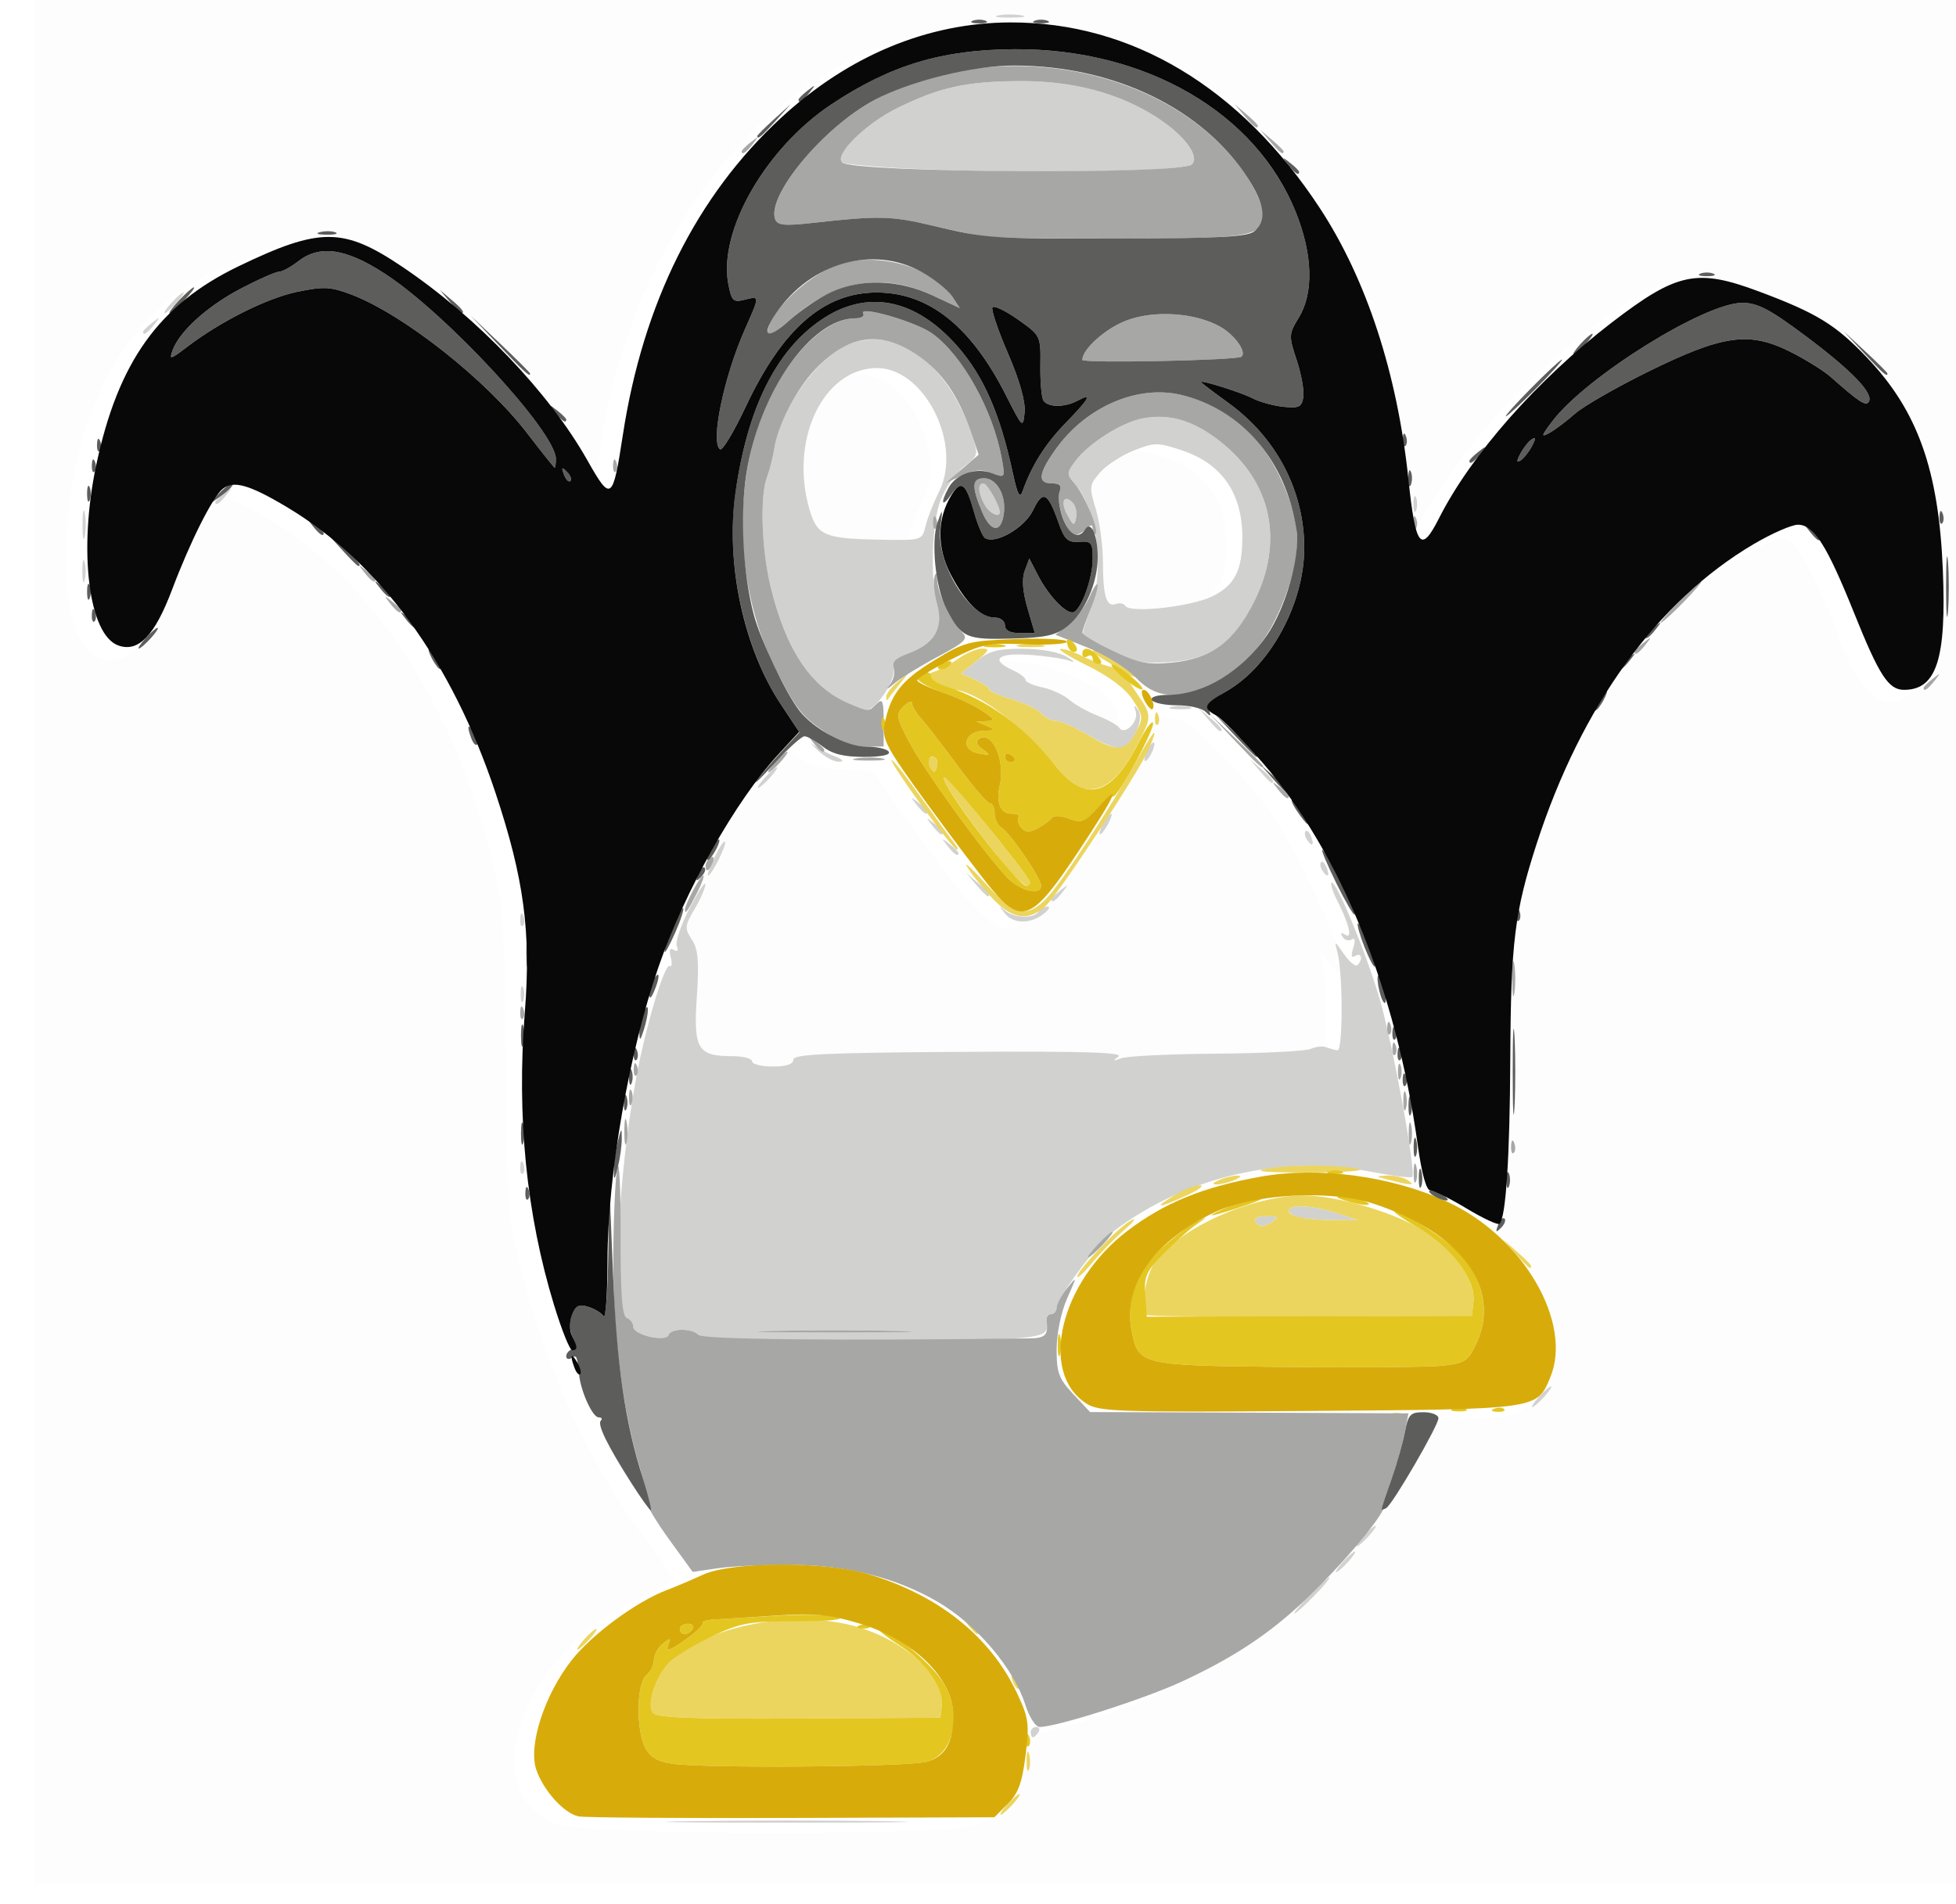 <?xml version="1.0" encoding="UTF-8" standalone="no"?>
<!-- Created with Inkscape (http://www.inkscape.org/) -->

<svg
   width="379"
   height="369"
   viewBox="0 0 379.001 369"
   version="1.1"
   id="svg5"
   inkscape:version="1.1.2 (0a00cf5339, 2022-02-04)"
   sodipodi:docname="drawing.svg"
   xmlns:inkscape="http://www.inkscape.org/namespaces/inkscape"
   xmlns:sodipodi="http://sodipodi.sourceforge.net/DTD/sodipodi-0.dtd"
   xmlns="http://www.w3.org/2000/svg"
   xmlns:svg="http://www.w3.org/2000/svg">
  <rect x="0" y="0" width="379.001" height="369" fill="#808080" stroke="none"/>
  <sodipodi:namedview
     id="namedview7"
     pagecolor="#ffffff"
     bordercolor="#666666"
     borderopacity="1.0"
     inkscape:pageshadow="2"
     inkscape:pageopacity="0.0"
     inkscape:pagecheckerboard="0"
     inkscape:document-units="px"
     showgrid="false"
     inkscape:zoom="0.67402316"
     inkscape:cx="235.15512"
     inkscape:cy="183.96994"
     inkscape:window-width="1366"
     inkscape:window-height="706"
     inkscape:window-x="0"
     inkscape:window-y="0"
     inkscape:window-maximized="1"
     inkscape:current-layer="g1188"
     units="px"
     fit-margin-top="0"
     inkscape:lockguides="true" />
  <defs
     id="defs2" />
  <g
     inkscape:label="Layer 1"
     inkscape:groupmode="layer"
     id="layer1">
    <g
       transform="translate(614.533,-376.198)"
       style="image-rendering:optimizeSpeed"
       id="g1188">
      <rect
         style="fill:#ffffff;fill-rule:evenodd;stroke:#000000;stroke-width:6.827;stroke-linejoin:round;paint-order:markers stroke fill"
         id="rect862"
         width="608.317"
         height="615.361"
         x="-721.103"
         y="256.554"
         ry="31.342" />
      <g
         id="g838"
         transform="translate(8.62,-6.133)">
        <path
           style="fill:#fdfdfd"
           d="m -616.537,564.453 v -183 h 186.5 186.5 v 183 183 h -186.5 -186.5 z m 182.282,171.638 c 4.798,-2.031 6.849,-4.936 7.57,-10.723 0.384,-3.084 1.259,-5.514 2.148,-5.968 0.825,-0.421 5.775,-1.963 11,-3.426 14.278,-3.999 28.094,-11.079 37.525,-19.229 9.909,-8.564 20.815,-21.84 25.999,-31.648 l 3.942,-7.458 8.354,-0.343 c 7.711,-0.317 8.54,-0.559 10.767,-3.149 2.014,-2.341 2.413,-3.878 2.413,-9.282 0,-7.704 -1.531,-11.781 -6.484,-17.262 l -3.678,-4.071 1.078,-8.789 c 0.593,-4.834 1.087,-17.564 1.098,-28.289 0.028,-26.842 1.956,-35.202 13.49,-58.5 9.657,-19.505 19.881,-30.764 35.171,-38.728 5.93,-3.089 6.253,-3.147 8.119,-1.458 1.946,1.761 6.413,10.992 9.667,19.976 2.287,6.315 6.052,10.711 9.173,10.711 3.336,0 7.086,-3.992 7.919,-8.431 1.084,-5.779 -0.161,-27.474 -1.956,-34.069 -3.696,-13.582 -11.051,-23.893 -22.097,-30.978 -5.609,-3.598 -19.077,-8.527 -23.259,-8.512 -9.858,0.035 -34.645,20.629 -46.329,38.49 -3.238,4.95 -6.486,9.862 -7.219,10.916 -1.166,1.678 -1.482,0.529 -2.544,-9.26 -3.001,-27.665 -12.309,-49.746 -27.968,-66.345 -15.842,-16.794 -38.008,-25.715 -56.908,-22.904 -14.924,2.22 -27.439,8.457 -38.996,19.435 -16.234,15.421 -27.724,39.371 -30.836,64.276 -0.37,2.961 -1.028,5.383 -1.462,5.383 -0.434,0 -2.031,-2.138 -3.548,-4.75 -6.756,-11.632 -20.566,-26.251 -33.557,-35.52 -7.621,-5.438 -12.579,-7.73 -16.723,-7.73 -3.203,0 -13.617,3.682 -21.01,7.428 -15.396,7.802 -25.26,25.874 -26.783,49.072 -1.077,16.404 2.353,25.963 9.078,25.297 3.866,-0.383 6.343,-4.047 11.187,-16.55 2.046,-5.28 4.952,-10.979 6.459,-12.665 l 2.74,-3.066 4.839,2.343 c 23.821,11.534 42.116,39.167 49.417,74.642 0.784,3.809 1.292,16.407 1.391,34.5 0.149,27.252 0.271,28.938 2.771,38.5 5.506,21.055 13.241,37.957 23.857,52.126 3.244,4.33 5.891,8.099 5.881,8.374 -0.01,0.275 -3.253,2.02 -7.207,3.879 -22.499,10.574 -31.96,37.665 -15.233,43.623 5.695,2.028 75.993,2.148 80.744,0.137 z m -46.282,-146.638 c 0,-0.55 -1.714,-1 -3.809,-1 -6.757,0 -7.563,-1.356 -6.891,-11.591 0.426,-6.493 0.234,-9.38 -0.706,-10.644 -0.71,-0.954 -1.653,-1.404 -2.095,-1 -0.442,0.404 0.355,-1.516 1.772,-4.266 1.417,-2.75 3.984,-8.036 5.703,-11.747 2.768,-5.973 14.106,-21.753 15.631,-21.753 0.319,0 1.724,0.9 3.123,2 1.874,1.474 4.057,2 8.301,2 3.675,0 5.937,0.452 6.254,1.25 0.273,0.688 3.941,5.975 8.153,11.75 13.189,18.087 16.491,20.513 21.527,15.821 1.286,-1.198 6.177,-8.061 10.869,-15.25 8.223,-12.6 12.745,-21.662 11.454,-22.953 -0.34,-0.34 1.206,-0.618 3.435,-0.618 3.58,0 4.744,0.671 9.981,5.75 7.679,7.449 13.085,14.929 17.526,24.25 5.566,11.682 6.742,14.921 6.064,16.689 -0.421,1.097 -0.242,1.4 0.541,0.916 1.243,-0.768 1.633,0.599 0.495,1.736 -0.371,0.371 -1.54,-0.566 -2.597,-2.083 -1.912,-2.743 -1.919,-2.744 -1.268,-0.258 1.047,4.002 1.037,19.011 -0.013,18.871 -0.521,-0.069 -1.509,-0.342 -2.197,-0.606 -0.688,-0.264 -2.038,-0.118 -3,0.323 -0.963,0.442 -9.175,0.857 -18.25,0.924 -9.075,0.067 -17.4,0.471 -18.5,0.899 -1.614,0.627 -1.71,0.563 -0.5,-0.334 1.109,-0.821 -6.911,-1.059 -30.75,-0.911 -25.908,0.16 -32.25,0.458 -32.25,1.517 0,0.87 -1.358,1.317 -4,1.317 -2.2,0 -4,-0.45 -4,-1 z m 71,-64.799 c 0,-0.44 -1.688,-1.393 -3.75,-2.12 -2.062,-0.726 -4.65,-2.118 -5.75,-3.093 -1.1,-0.975 -3.462,-2.082 -5.25,-2.46 -1.788,-0.378 -3.25,-1.029 -3.25,-1.447 0,-0.418 -1.125,-1.273 -2.5,-1.899 -7.449,-3.394 3.683,-4.442 12.319,-1.159 2.925,1.112 6.379,2.716 7.675,3.565 2.935,1.923 4.794,6.723 3.216,8.302 -1.295,1.295 -2.71,1.457 -2.71,0.311 z m 1.345,-23.451 c -0.301,-0.487 -1.14,-0.659 -1.864,-0.381 -1.806,0.693 -2.48,-1.525 -2.492,-8.2 -0.006,-3.118 -0.63,-7.707 -1.386,-10.2 -1.293,-4.26 -1.245,-4.683 0.795,-7.055 1.194,-1.388 4.122,-3.305 6.507,-4.259 4.088,-1.636 4.628,-1.638 9.427,-0.044 7.677,2.55 11.667,8.293 11.667,16.792 0,6.434 -1.41,9.258 -5.71,11.432 -4.038,2.041 -16.029,3.397 -16.945,1.915 z m -57.906,-13.771 c -4.756,-1.786 -5.953,-16.057 -2.001,-23.856 7.323,-14.45 22.342,-9.861 25.147,7.685 0.449,2.81 0.082,4.944 -1.341,7.782 -1.078,2.151 -2.261,5.16 -2.628,6.687 -0.667,2.772 -0.68,2.776 -8.892,2.626 -4.523,-0.083 -9.152,-0.498 -10.285,-0.924 z"
           id="path1204" />
        <path
           style="fill:#d1d1cf"
           d="m -489.621,735.269 c 10.624,-0.162 27.724,-0.162 38,5.4e-4 10.276,0.162 1.584,0.295 -19.316,0.295 -20.9,-3e-4 -29.308,-0.133 -18.684,-0.295 z m 66.184,-17.251 c 0,-0.55 0.477,-1 1.059,-1 0.582,0 0.781,0.45 0.441,1 -0.34,0.55 -0.816,1 -1.059,1 -0.243,0 -0.441,-0.45 -0.441,-1 z m 54,-26.5 c 1.866,-1.925 3.617,-3.5 3.892,-3.5 0.275,0 -1.027,1.575 -2.892,3.5 -1.866,1.925 -3.617,3.5 -3.892,3.5 -0.275,0 1.027,-1.575 2.892,-3.5 z m 6.5,-6.5 c 0.995,-1.1 2.035,-2 2.31,-2 0.275,0 -0.314,0.9 -1.31,2 -0.995,1.1 -2.035,2 -2.31,2 -0.275,0 0.314,-0.9 1.31,-2 z m 4,-5 c 0.995,-1.1 2.035,-2 2.31,-2 0.275,0 -0.314,0.9 -1.31,2 -0.995,1.1 -2.035,2 -2.31,2 -0.275,0 0.314,-0.9 1.31,-2 z m 34,-27 c 0.995,-1.1 2.035,-2 2.31,-2 0.275,0 -0.314,0.9 -1.31,2 -0.995,1.1 -2.035,2 -2.31,2 -0.275,0 0.314,-0.9 1.31,-2 z m -162.707,-11.75 c -1.249,-1.504 -5.488,-1.665 -5.968,-0.227 -0.488,1.465 -6.826,0.011 -6.826,-1.565 0,-0.71 -0.561,-1.479 -1.247,-1.707 -2.914,-0.971 -1.902,-26.701 1.84,-46.751 1.863,-9.984 5.493,-22.065 6.451,-21.472 0.423,0.261 0.515,-0.496 0.205,-1.683 -0.384,-1.468 -0.198,-1.931 0.582,-1.449 0.726,0.448 0.942,0.176 0.59,-0.741 -0.306,-0.797 0.803,-4.083 2.463,-7.302 1.661,-3.219 3.041,-5.315 3.068,-4.659 0.026,0.656 -0.9,2.799 -2.058,4.763 -1.942,3.291 -1.985,3.755 -0.557,5.935 1.231,1.879 1.43,4.17 0.967,11.148 -0.67,10.095 0.151,11.46 6.887,11.46 2.095,0 3.809,0.45 3.809,1 0,0.55 1.8,1 4,1 2.642,0 4,-0.447 4,-1.317 0,-1.058 6.342,-1.356 32.25,-1.517 23.839,-0.147 31.859,0.09 30.75,0.911 -1.21,0.896 -1.114,0.961 0.5,0.334 1.1,-0.427 9.425,-0.832 18.5,-0.899 9.075,-0.067 17.288,-0.483 18.25,-0.924 0.963,-0.442 2.312,-0.587 3,-0.323 0.688,0.264 1.676,0.536 2.197,0.606 1.05,0.14 1.06,-14.87 0.013,-18.871 -0.651,-2.486 -0.643,-2.484 1.268,0.258 1.057,1.517 2.226,2.454 2.597,2.083 1.107,-1.107 0.764,-2.515 -0.432,-1.775 -0.754,0.466 -0.879,-0.033 -0.393,-1.566 0.462,-1.456 0.348,-2.024 -0.324,-1.609 -0.571,0.353 -1.364,0.115 -1.762,-0.529 -0.474,-0.767 -0.288,-0.902 0.538,-0.391 1.465,0.906 0.727,-2.138 -1.653,-6.814 -0.796,-1.564 -1.254,-3.036 -1.017,-3.273 0.771,-0.771 6.696,13.512 9.3,22.418 2.569,8.788 7.151,33.798 6.339,34.609 -0.242,0.242 -4.035,-0.249 -8.43,-1.091 -16.97,-3.25 -35.48,1.078 -49.331,11.533 -3.337,2.519 -11.16,13.098 -11.16,15.092 0,0.58 -0.47,1.055 -1.044,1.055 -0.574,0 -0.971,0.562 -0.882,1.25 0.488,3.759 0.942,3.713 -40.409,4.044 -19.656,0.157 -26.083,-0.092 -26.872,-1.044 z m 38.457,-0.997 c -6.737,-0.173 -17.762,-0.173 -24.5,0 -6.737,0.173 -1.225,0.315 12.25,0.315 13.475,0 18.988,-0.142 12.25,-0.315 z m 69.25,-21.253 c -0.357,-0.577 0.57,-0.994 2.191,-0.985 2.181,0.012 2.474,0.232 1.309,0.985 -1.921,1.242 -2.733,1.242 -3.5,0 z m 8.75,-0.706 c -1.238,-0.238 -2.25,-0.852 -2.25,-1.364 0,-1.298 4.738,-1.028 9.5,0.542 l 4,1.318 -4.5,-0.031 c -2.475,-0.017 -5.513,-0.226 -6.75,-0.465 z m -151.171,-9.878 c 0.048,-1.165 0.285,-1.402 0.604,-0.604 0.289,0.722 0.253,1.584 -0.079,1.917 -0.332,0.332 -0.569,-0.258 -0.525,-1.312 z m 0.079,-33.417 c 0,-1.375 0.227,-1.938 0.504,-1.25 0.277,0.688 0.277,1.812 0,2.5 -0.277,0.688 -0.504,0.125 -0.504,-1.25 z m -0.079,-14.583 c 0.048,-1.165 0.285,-1.402 0.604,-0.604 0.289,0.722 0.253,1.584 -0.079,1.917 -0.332,0.332 -0.569,-0.258 -0.525,-1.312 z m 93.842,-1.167 c -1.127,-1.489 -1.115,-1.563 0.078,-0.5 1.679,1.498 5.637,1.65 6.502,0.25 0.34,-0.55 1.127,-1 1.75,-1 0.623,0 0.259,0.661 -0.809,1.468 -2.637,1.994 -5.918,1.899 -7.52,-0.218 z m 9.079,-2.628 c 0,-0.208 0.787,-0.995 1.75,-1.75 1.586,-1.244 1.621,-1.208 0.378,0.378 -1.306,1.666 -2.128,2.195 -2.128,1.372 z m -14.595,-2.872 -1.905,-2.25 2.25,1.905 c 2.114,1.79 2.705,2.595 1.905,2.595 -0.19,0 -1.202,-1.012 -2.25,-2.25 z m -50.71,-5.237 c 0.915,-1.918 1.841,-3.31 2.058,-3.093 0.457,0.457 -2.578,6.58 -3.262,6.58 -0.252,0 0.29,-1.569 1.205,-3.487 z m 117.763,2.421 c -0.363,-0.587 -0.445,-1.281 -0.183,-1.543 0.262,-0.262 0.743,0.218 1.069,1.067 0.676,1.762 0.1,2.072 -0.886,0.477 z m -72.586,-4.683 c -1.244,-1.586 -1.208,-1.621 0.378,-0.378 0.963,0.755 1.75,1.542 1.75,1.75 0,0.823 -0.821,0.293 -2.128,-1.372 z m 69.586,-1.317 c -0.363,-0.587 -0.445,-1.281 -0.183,-1.543 0.262,-0.262 0.743,0.218 1.069,1.067 0.676,1.762 0.1,2.072 -0.886,0.477 z m -72.586,-2.683 c -1.244,-1.586 -1.208,-1.621 0.378,-0.378 1.666,1.306 2.195,2.128 1.372,2.128 -0.208,0 -0.995,-0.787 -1.75,-1.75 z m 33.128,-0.25 c 0.589,-1.1 1.295,-2 1.57,-2 0.275,0 0.018,0.9 -0.57,2 -0.589,1.1 -1.295,2 -1.57,2 -0.275,0 -0.018,-0.9 0.57,-2 z m -36.128,-3.75 c -1.244,-1.586 -1.208,-1.621 0.378,-0.378 0.963,0.755 1.75,1.542 1.75,1.75 0,0.823 -0.821,0.293 -2.128,-1.372 z m -29.372,-5.25 c 0.995,-1.1 2.035,-2 2.31,-2 0.275,0 -0.314,0.9 -1.31,2 -0.995,1.1 -2.035,2 -2.31,2 -0.275,0 0.314,-0.9 1.31,-2 z m 95.905,-1.25 -1.905,-2.25 2.25,1.905 c 2.114,1.79 2.705,2.595 1.905,2.595 -0.19,0 -1.202,-1.012 -2.25,-2.25 z m -85.648,-4 c -1.295,-1.238 -1.648,-1.711 -0.785,-1.053 0.863,0.659 2.685,1.643 4.049,2.187 1.649,0.658 1.912,1.01 0.785,1.053 -0.932,0.035 -2.754,-0.949 -4.049,-2.187 z m 63.274,1.75 c 0,-0.55 0.436,-1.675 0.969,-2.5 0.533,-0.825 0.969,-1.05 0.969,-0.5 0,0.55 -0.436,1.675 -0.969,2.5 -0.533,0.825 -0.969,1.05 -0.969,0.5 z m -10.621,-4.576 c -2.7,-1.59 -5.642,-2.898 -6.537,-2.907 -0.895,-0.009 -2.151,-0.648 -2.791,-1.419 -0.64,-0.771 -3.17,-1.994 -5.622,-2.718 -2.453,-0.724 -4.459,-1.596 -4.459,-1.938 0,-0.342 -1.238,-1.185 -2.75,-1.875 l -2.75,-1.254 3,-2.402 c 2.432,-1.947 4.137,-2.396 9,-2.371 3.589,0.018 7.005,0.647 8.5,1.564 1.518,0.931 1.714,1.236 0.5,0.775 -1.1,-0.417 -4.588,-0.938 -7.75,-1.158 -6.199,-0.43 -7.697,0.934 -3.25,2.96 1.375,0.626 2.5,1.481 2.5,1.899 0,0.418 1.462,1.069 3.25,1.447 1.788,0.378 4.15,1.466 5.25,2.418 1.1,0.952 3.575,2.34 5.5,3.085 1.925,0.745 3.803,1.802 4.174,2.348 1.041,1.533 3.796,-1.247 3.172,-3.202 -0.44,-1.378 -0.353,-1.42 0.486,-0.236 1.18,1.664 -0.875,6.478 -3.136,7.345 -0.758,0.291 -3.587,-0.772 -6.287,-2.362 z m 22.995,-3.174 -1.905,-2.25 2.25,1.905 c 2.114,1.79 2.705,2.595 1.905,2.595 -0.19,0 -1.202,-1.012 -2.25,-2.25 z m -69.905,-3.158 c -7.149,-3.168 -12.002,-10.537 -14.92,-22.656 -1.753,-7.279 -2.074,-17.509 -0.665,-21.212 0.503,-1.324 1.139,-3.831 1.414,-5.571 1.18,-7.489 8.043,-17.269 13.968,-19.907 9.201,-4.096 19.356,3.011 24.14,16.896 1.498,4.348 1.495,4.362 -1.352,6.59 -1.569,1.228 -3.58,4.05 -4.469,6.271 -1.805,4.51 -2.153,15.638 -0.654,20.866 1.188,4.144 -0.824,7.313 -5.784,9.11 -2.256,0.817 -3.142,1.672 -2.761,2.665 0.773,2.014 -3.393,8.399 -5.417,8.302 -0.275,-0.013 -1.85,-0.622 -3.5,-1.353 z m 15.116,-34.316 c 0.367,-1.527 1.55,-4.536 2.628,-6.687 4.649,-9.273 -2.989,-24.194 -12.261,-23.95 -10.369,0.272 -16.815,14.177 -12.794,27.597 1.457,4.862 2.915,5.472 13.535,5.666 8.212,0.15 8.225,0.146 8.892,-2.626 z m 47.634,35.034 c 0.963,-0.252 2.538,-0.252 3.5,0 0.963,0.252 0.175,0.457 -1.75,0.457 -1.925,0 -2.712,-0.206 -1.75,-0.457 z m -11.75,-10.923 c -2.75,-1.448 -5.169,-2.783 -5.375,-2.969 -0.206,-0.185 0.356,-2.164 1.25,-4.398 3.081,-7.7 1.602,-20.075 -3.009,-25.169 -1.415,-1.563 -1.388,-1.949 0.288,-4.206 2.515,-3.385 9.002,-7.491 13.029,-8.246 5.28,-0.991 9.865,0.385 15.116,4.536 9.9,7.825 12.317,19.325 6.503,30.934 -4.159,8.303 -8.383,11.283 -16.711,11.784 -5.087,0.306 -6.917,-0.068 -11.092,-2.265 z m 19.79,-10.554 c 4.299,-2.174 5.71,-4.998 5.71,-11.432 0,-8.499 -3.99,-14.242 -11.667,-16.792 -4.799,-1.594 -5.339,-1.592 -9.427,0.044 -2.385,0.954 -5.313,2.871 -6.507,4.259 -2.041,2.373 -2.088,2.795 -0.795,7.055 0.757,2.492 1.38,7.082 1.386,10.2 0.013,6.675 0.687,8.893 2.492,8.2 0.724,-0.278 1.562,-0.106 1.864,0.381 0.916,1.482 12.908,0.126 16.945,-1.915 z m -219.058,-4.835 c 0,-1.925 0.206,-2.712 0.457,-1.75 0.252,0.963 0.252,2.538 0,3.5 -0.252,0.963 -0.457,0.175 -0.457,-1.75 z m 0.04,-9 c 0,-2.475 0.195,-3.487 0.433,-2.25 0.238,1.238 0.238,3.263 0,4.5 -0.238,1.238 -0.433,0.225 -0.433,-2.25 z m 190.853,-1.836 c -1.403,-2.546 -0.745,-4.184 0.985,-2.454 0.592,0.592 0.903,1.912 0.69,2.933 -0.348,1.666 -0.52,1.617 -1.675,-0.479 z m -16.09,-2.099 c -1.252,-2.339 -1.335,-4.066 -0.196,-4.066 0.727,0 3.161,4.271 3.161,5.547 0,1.243 -2.057,0.215 -2.965,-1.481 z m 83.123,-0.066 c 0,-1.375 0.227,-1.938 0.504,-1.25 0.277,0.688 0.277,1.812 0,2.5 -0.277,0.688 -0.504,0.125 -0.504,-1.25 z M -581.437,479.641 c 0,-0.208 0.787,-0.995 1.75,-1.75 1.586,-1.244 1.621,-1.208 0.378,0.378 -1.306,1.666 -2.128,2.195 -2.128,1.372 z m -14,-33 c 0,-0.208 0.787,-0.995 1.75,-1.75 1.586,-1.244 1.621,-1.208 0.378,0.378 -1.306,1.666 -2.128,2.195 -2.128,1.372 z m 5.5,-5.622 c 0.995,-1.1 2.035,-2 2.31,-2 0.275,0 -0.314,0.9 -1.31,2 -0.995,1.1 -2.035,2 -2.31,2 -0.275,0 0.314,-0.9 1.31,-2 z m 145.83,-25.885 c -8.344,-0.338 -15.494,-0.94 -15.889,-1.338 -1.507,-1.514 4.616,-7.53 10.724,-10.537 8.246,-4.059 13.429,-5.186 23.981,-5.216 10.01,-0.028 18.828,2.3 26.041,6.877 5.508,3.495 8.659,7.653 7.033,9.28 -1.303,1.303 -30.033,1.819 -51.889,0.933 z m 14.42,-29.821 c 1.238,-0.238 3.263,-0.238 4.5,0 1.238,0.238 0.225,0.433 -2.25,0.433 -2.475,0 -3.487,-0.195 -2.25,-0.433 z"
           id="path1202" />
        <path
           style="fill:#ebd55e"
           d="m -427.937,732.018 c 0.995,-1.1 2.035,-2 2.31,-2 0.275,0 -0.314,0.9 -1.31,2 -0.995,1.1 -2.035,2 -2.31,2 -0.275,0 0.314,-0.9 1.31,-2 z m 3.695,-8.5 c 0.02,-1.65 0.244,-2.204 0.498,-1.231 0.254,0.973 0.237,2.323 -0.037,3 -0.274,0.677 -0.481,-0.119 -0.461,-1.769 z m -72.361,-9.2 c -1.381,-1.664 0.577,-7.398 3.448,-10.095 6.903,-6.485 21.971,-9.698 33.756,-7.197 10.479,2.224 19.429,9.793 18.733,15.844 l -0.271,2.352 -27.326,0.159 c -20.475,0.119 -27.58,-0.148 -28.34,-1.064 z m 69.73,-6.007 c -0.543,-1.425 -0.428,-1.54 0.56,-0.56 0.683,0.678 0.991,1.485 0.683,1.793 -0.308,0.308 -0.867,-0.247 -1.243,-1.233 z m -83.064,-8.293 c 0.995,-1.1 2.035,-2 2.31,-2 0.275,0 -0.314,0.9 -1.31,2 -0.995,1.1 -2.035,2 -2.31,2 -0.275,0 0.314,-0.9 1.31,-2 z m 74.372,-2.75 c -1.244,-1.586 -1.208,-1.621 0.378,-0.378 1.666,1.306 2.195,2.128 1.372,2.128 -0.208,0 -0.995,-0.787 -1.75,-1.75 z m 81.94,-40.933 c 0.722,-0.289 1.584,-0.253 1.917,0.079 0.332,0.332 -0.258,0.569 -1.312,0.525 -1.165,-0.048 -1.402,-0.285 -0.604,-0.604 z m -47.321,-19.159 c -1.261,-1.261 -0.279,-7.647 1.575,-10.251 4.702,-6.603 18.773,-12.907 28.811,-12.907 6.175,0 16.738,2.998 22.538,6.397 5.971,3.499 10.786,9.979 10.382,13.971 l -0.297,2.937 -31.259,0.172 c -17.192,0.095 -31.48,-0.049 -31.75,-0.319 z m 24.509,-18.158 c 1.165,-0.753 0.872,-0.973 -1.309,-0.985 -1.621,-0.009 -2.548,0.408 -2.191,0.985 0.767,1.242 1.579,1.242 3.5,0 z m 12.5,-1.528 c -4.762,-1.57 -9.5,-1.84 -9.5,-0.542 0,1.153 3.122,1.788 9,1.829 l 4.5,0.031 -4,-1.318 z m -50.473,12.256 c -0.042,-1.203 8.105,-9.735 10.41,-10.902 1.134,-0.575 0.566,0.242 -1.263,1.815 -1.829,1.573 -4.63,4.435 -6.223,6.36 -1.593,1.925 -2.909,3.152 -2.924,2.728 z m 84.897,-4.478 -2.424,-2.75 2.75,2.424 c 2.57,2.266 3.209,3.076 2.424,3.076 -0.179,0 -1.417,-1.238 -2.75,-2.75 z m -66.15,-11.254 c 1.801,-1.098 4.051,-1.986 5,-1.974 0.949,0.012 -0.236,0.912 -2.633,2 -5.574,2.529 -6.54,2.519 -2.367,-0.026 z m 8.726,-2.996 c 1.1,-0.473 2.675,-0.859 3.5,-0.859 0.945,0 0.761,0.318 -0.5,0.859 -1.1,0.473 -2.675,0.859 -3.5,0.859 -0.945,0 -0.761,-0.318 0.5,-0.859 z m 33,0 c -2.768,-0.704 -2.806,-0.771 -0.5,-0.866 1.375,-0.057 3.175,0.333 4,0.866 1.702,1.1 0.822,1.1 -3.5,0 z m -24,-2.151 c 4.76,-0.873 13.837,-0.863 17.93,0.02 1.611,0.347 -2.664,0.65 -9.5,0.673 -8.129,0.027 -11.046,-0.213 -8.43,-0.692 z m -52.377,-51.879 c -1.667,-1.667 -4.003,-4.479 -5.192,-6.25 -1.189,-1.771 0.178,-0.632 3.037,2.531 5.93,6.56 8.341,7.151 12.243,3 2.917,-3.104 12.106,-17.192 17.31,-26.54 3.48,-6.252 4.532,-7.191 2.247,-2.007 -1.981,4.495 -17.314,27.797 -19.838,30.148 -3.182,2.964 -6.234,2.69 -9.806,-0.882 z m 1.676,-7.219 c -6.547,-8.085 -11.932,-15.85 -11.616,-16.752 0.271,-0.775 15.711,17.961 16.651,20.206 0.968,2.312 -2.032,0.254 -5.034,-3.454 z m -15.713,-11 c -3.326,-4.537 -6.057,-8.635 -6.067,-9.105 -0.011,-0.47 2.506,2.68 5.593,7 3.086,4.32 6.067,8.418 6.622,9.105 0.556,0.688 0.761,1.25 0.456,1.25 -0.305,0 -3.277,-3.712 -6.603,-8.25 z m 31.698,-3.53 c -1.753,-0.223 -3.881,-1.825 -6,-4.516 -5.872,-7.457 -15.578,-14.703 -19.695,-14.703 -0.939,0 -2.58,-0.643 -3.648,-1.429 -1.917,-1.411 -1.916,-1.438 0.059,-2.163 1.1,-0.404 3.194,-1.561 4.654,-2.571 1.46,-1.01 3.485,-1.835 4.5,-1.832 1.476,0.004 1.244,0.486 -1.154,2.407 l -3,2.402 2.75,1.254 c 1.512,0.69 2.75,1.534 2.75,1.875 0,0.342 2.007,1.214 4.459,1.938 2.453,0.724 4.983,1.947 5.622,2.718 0.64,0.771 1.896,1.409 2.791,1.419 0.895,0.009 3.837,1.318 6.537,2.907 5.496,3.236 7.021,3.078 9.099,-0.94 1.31,-2.534 1.242,-3.063 -0.799,-6.129 -1.428,-2.145 -4.573,-4.503 -8.721,-6.539 -3.568,-1.751 -5.903,-3.213 -5.189,-3.25 0.715,-0.036 2.515,0.552 4,1.307 1.485,0.755 3.825,1.672 5.2,2.037 2.415,0.641 2.407,0.61 -0.25,-0.905 -1.512,-0.863 -2.75,-1.791 -2.75,-2.062 0,-0.653 4.97,1.987 7.5,3.984 1.711,1.351 1.739,1.487 0.193,0.947 -1.509,-0.527 -1.385,-0.008 0.75,3.137 3.119,4.597 3.117,4.456 0.156,10.273 -3.112,6.114 -6.33,8.88 -9.815,8.437 z m -30.201,-4.086 c -0.431,-0.697 -0.513,-1.537 -0.183,-1.867 0.895,-0.895 1.871,0.421 1.387,1.871 -0.339,1.016 -0.574,1.015 -1.204,-0.004 z m 43.496,-9.718 c 0.048,-1.165 0.285,-1.402 0.604,-0.604 0.289,0.722 0.253,1.584 -0.079,1.917 -0.332,0.332 -0.569,-0.258 -0.525,-1.312 z m -52.079,-4.095 c 0,-0.556 1.012,-1.869 2.25,-2.917 l 2.25,-1.905 -1.989,2.5 c -1.094,1.375 -2.107,2.688 -2.25,2.917 -0.143,0.229 -0.261,-0.039 -0.261,-0.595 z m 25.75,-10.027 c 1.238,-0.238 3.263,-0.238 4.5,0 1.238,0.238 0.225,0.433 -2.25,0.433 -2.475,0 -3.487,-0.195 -2.25,-0.433 z"
           id="path1200" />
        <path
           style="fill:#a7a7a6"
           d="m -424.467,712.768 c -2.287,-7.198 -9.474,-15.634 -17.082,-20.052 -7.916,-4.597 -17.454,-7.032 -27.888,-7.118 -5.225,-0.043 -11.75,0.246 -14.5,0.642 l -5,0.721 -4.5,-6.202 c -2.475,-3.411 -4.377,-6.578 -4.228,-7.039 0.15,-0.46 -0.605,-3.844 -1.678,-7.52 -3.316,-11.36 -5.102,-26.004 -4.976,-40.802 0.065,-7.634 0.418,-15.231 0.785,-16.881 0.366,-1.65 0.651,4.16 0.632,12.912 -0.026,11.864 0.283,16.019 1.215,16.333 0.688,0.232 1.25,1.003 1.25,1.713 0,1.576 6.337,3.03 6.826,1.565 0.444,-1.331 4.475,-1.323 5.81,0.012 0.865,0.865 26.745,1.13 64.114,0.656 3.103,-0.039 3.688,-0.644 3.325,-3.441 -0.089,-0.688 0.307,-1.25 0.882,-1.25 0.574,0 1.054,-0.562 1.066,-1.25 0.012,-0.688 0.917,-2.375 2.011,-3.75 1.985,-2.495 1.985,-2.491 -2.8e-4,2 -1.147,2.594 -1.998,6.73 -2.011,9.765 -0.019,4.576 0.403,5.718 3.228,8.735 l 3.25,3.47 30.841,0.122 30.841,0.122 -0.678,3.613 c -0.373,1.987 -1.384,5.652 -2.248,8.143 -0.864,2.491 -1.636,5.255 -1.718,6.141 -0.179,1.958 -8.112,11.394 -15.342,18.25 -6.914,6.556 -13.704,11.07 -23.634,15.713 -7.359,3.441 -24.472,8.925 -27.849,8.925 -0.767,0 -2.002,-1.913 -2.745,-4.25 z m -49.22,-72.497 c 6.737,-0.173 17.762,-0.173 24.5,0 6.737,0.173 1.225,0.315 -12.25,0.315 -13.475,0 -18.988,-0.142 -12.25,-0.315 z m 63.25,-16.753 c 1.292,-1.375 2.574,-2.5 2.849,-2.5 0.275,0 -0.557,1.125 -1.849,2.5 -1.292,1.375 -2.574,2.5 -2.849,2.5 -0.275,0 0.557,-1.125 1.849,-2.5 z m 61.195,-14 c 0.02,-1.65 0.244,-2.204 0.498,-1.231 0.254,0.973 0.237,2.323 -0.037,3 -0.274,0.677 -0.481,-0.119 -0.461,-1.769 z m 18.884,-5.083 c 0.048,-1.165 0.285,-1.402 0.604,-0.604 0.289,0.722 0.253,1.584 -0.079,1.917 -0.332,0.332 -0.569,-0.258 -0.525,-1.312 z m -171.827,-2.917 c 0.011,-2.2 0.216,-2.982 0.455,-1.738 0.239,1.244 0.23,3.044 -0.02,4 -0.25,0.956 -0.446,-0.062 -0.435,-2.262 z m 151.98,0.5 c 0,-1.925 0.206,-2.712 0.457,-1.75 0.252,0.963 0.252,2.538 0,3.5 -0.252,0.963 -0.457,0.175 -0.457,-1.75 z m -1.037,-6.5 c 0.02,-1.65 0.244,-2.204 0.498,-1.231 0.254,0.973 0.237,2.323 -0.037,3 -0.274,0.677 -0.481,-0.119 -0.461,-1.769 z m -150.037,-0.5 c 0,-1.375 0.227,-1.938 0.504,-1.25 0.277,0.688 0.277,1.812 0,2.5 -0.277,0.688 -0.504,0.125 -0.504,-1.25 z m 149,-5 c 0,-1.375 0.227,-1.938 0.504,-1.25 0.277,0.688 0.277,1.812 0,2.5 -0.277,0.688 -0.504,0.125 -0.504,-1.25 z M -500.358,589.435 c 0.048,-1.165 0.285,-1.402 0.604,-0.604 0.289,0.722 0.253,1.584 -0.079,1.917 -0.332,0.332 -0.569,-0.258 -0.525,-1.312 z m 147,-4 c 0.048,-1.165 0.285,-1.402 0.604,-0.604 0.289,0.722 0.253,1.584 -0.079,1.917 -0.332,0.332 -0.569,-0.258 -0.525,-1.312 z m -1,-4 c 0.048,-1.165 0.285,-1.402 0.604,-0.604 0.289,0.722 0.253,1.584 -0.079,1.917 -0.332,0.332 -0.569,-0.258 -0.525,-1.312 z m -168,-3 c 0.048,-1.165 0.285,-1.402 0.604,-0.604 0.289,0.722 0.253,1.584 -0.079,1.917 -0.332,0.332 -0.569,-0.258 -0.525,-1.312 z m 192.221,-6.417 c 0,-3.025 0.187,-4.263 0.417,-2.75 0.229,1.512 0.229,3.987 0,5.5 -0.229,1.512 -0.417,0.275 -0.417,-2.75 z m -160.3,-13.383 c 0,-1.073 2.975,-6.617 3.551,-6.617 0.275,0 -0.244,1.462 -1.153,3.25 -1.856,3.65 -2.398,4.411 -2.398,3.367 z m 4,-8.558 c 0,-0.518 0.445,-1.216 0.989,-1.552 0.567,-0.35 0.735,0.051 0.393,0.941 -0.665,1.732 -1.382,2.049 -1.382,0.611 z m 110.872,-14.809 c -1.244,-1.586 -1.208,-1.621 0.378,-0.378 0.963,0.755 1.75,1.542 1.75,1.75 0,0.823 -0.821,0.293 -2.128,-1.372 z m -97.372,-5.25 c 0.995,-1.1 2.035,-2 2.31,-2 0.275,0 -0.314,0.9 -1.31,2 -0.995,1.1 -2.035,2 -2.31,2 -0.275,0 0.314,-0.9 1.31,-2 z m 88.962,-4.25 -4.962,-5.25 5.25,4.962 c 2.888,2.729 5.25,5.092 5.25,5.25 0,0.746 -0.926,-0.084 -5.538,-4.962 z m -73.199,3.532 c 1.52,-0.23 3.77,-0.224 5,0.014 1.23,0.237 -0.014,0.425 -2.764,0.418 -2.75,-0.008 -3.756,-0.202 -2.236,-0.432 z m -8.391,-3.032 c -1.244,-1.586 -1.208,-1.621 0.378,-0.378 0.963,0.755 1.75,1.542 1.75,1.75 0,0.823 -0.821,0.293 -2.128,-1.372 z m 2.533,-1.878 c -4.771,-3.238 -5.656,-4.335 -9.58,-11.872 -8.072,-15.504 -8.874,-36.615 -1.969,-51.844 4.465,-9.847 11.477,-16.656 17.153,-16.656 1.16,0 1.855,-0.41 1.546,-0.911 -1.021,-1.652 10.116,1.54 13.311,3.815 5.88,4.187 11.85,14.912 13.548,24.337 0.67,3.719 0.657,3.736 -1.981,2.732 -1.984,-0.754 -3.448,-0.631 -5.794,0.489 l -3.139,1.499 3.207,-2.768 3.207,-2.768 -1.489,-4.321 c -2.488,-7.22 -5.611,-11.722 -10.401,-14.991 -7.074,-4.828 -13.324,-3.965 -19.729,2.724 -3.67,3.833 -7.237,10.689 -7.965,15.314 -0.274,1.741 -0.91,4.248 -1.414,5.571 -1.408,3.704 -1.087,13.933 0.665,21.212 2.958,12.284 7.832,19.592 15.137,22.696 3.933,1.671 3.836,1.671 5.464,0.043 1.099,-1.099 1.324,-0.504 1.321,3.497 l -0.003,4.821 -3.61,0.003 c -2.253,0.002 -5.067,-0.985 -7.484,-2.625 z m 59.965,-10.736 c -1.724,-1.833 -5.928,-4.447 -9.362,-5.821 l -6.233,-2.494 2.617,-2.059 c 1.44,-1.132 3.272,-3.567 4.073,-5.411 0.8,-1.843 1.473,-2.775 1.495,-2.07 0.021,0.705 -0.636,2.898 -1.461,4.872 -0.825,1.975 -1.5,3.902 -1.5,4.284 0,0.382 2.648,1.96 5.885,3.507 4.957,2.369 6.754,2.73 11.397,2.29 7.717,-0.732 12.053,-3.944 16.021,-11.865 5.814,-11.609 3.396,-23.108 -6.503,-30.934 -5.251,-4.151 -9.836,-5.527 -15.116,-4.536 -4.027,0.755 -10.515,4.861 -13.029,8.246 -1.677,2.257 -1.703,2.643 -0.288,4.206 1.974,2.181 4.932,9.183 4.193,9.923 -0.307,0.307 -0.559,-0.056 -0.559,-0.808 0,-1.063 -0.267,-1.1 -1.2,-0.167 -0.66,0.66 -1.695,1.2 -2.299,1.2 -1.487,0 -3.692,-6.339 -2.912,-8.371 0.456,-1.188 0.054,-1.629 -1.482,-1.629 -2.896,0 -2.641,-1.962 0.888,-6.834 5.821,-8.036 15.668,-12.28 24.018,-10.352 9.236,2.132 15.719,7.756 19.875,17.241 3.269,7.463 3.561,12.678 1.113,19.943 -3.376,10.02 -7.894,15.59 -15.501,19.108 -6.26,2.895 -10.432,2.461 -14.129,-1.47 z m -12.261,-33.925 c -1.73,-1.73 -2.388,-0.092 -0.985,2.454 1.155,2.096 1.327,2.145 1.675,0.479 0.213,-1.021 -0.097,-2.341 -0.69,-2.933 z m -35.326,35.166 c 0.688,-0.893 0.985,-2.314 0.661,-3.159 -0.416,-1.084 0.389,-1.89 2.733,-2.739 5.09,-1.844 6.954,-4.915 5.713,-9.411 -0.559,-2.024 -0.815,-4.442 -0.57,-5.374 0.311,-1.18 0.482,-0.996 0.563,0.606 0.132,2.611 2.665,7.893 4.82,10.047 1.26,1.26 0.65,1.869 -4.754,4.757 -3.409,1.822 -7.148,4.119 -8.307,5.104 -1.589,1.351 -1.801,1.393 -0.858,0.169 z m 200.216,0.746 c 0,-0.208 0.787,-0.995 1.75,-1.75 1.586,-1.244 1.621,-1.208 0.378,0.378 -1.306,1.666 -2.128,2.195 -2.128,1.372 z m -56,-7 c 0,-0.208 0.787,-0.995 1.75,-1.75 1.586,-1.244 1.621,-1.208 0.378,0.378 -1.306,1.666 -2.128,2.195 -2.128,1.372 z m 8.5,-9.622 c 2.148,-2.2 4.131,-4 4.406,-4 0.275,0 -1.258,1.8 -3.406,4 -2.148,2.2 -4.131,4 -4.406,4 -0.275,0 1.258,-1.8 3.406,-4 z m -249.628,0.25 c -1.244,-1.586 -1.208,-1.621 0.378,-0.378 0.963,0.755 1.75,1.542 1.75,1.75 0,0.823 -0.821,0.293 -2.128,-1.372 z m -5,-6 c -1.244,-1.586 -1.208,-1.621 0.378,-0.378 0.963,0.755 1.75,1.542 1.75,1.75 0,0.823 -0.821,0.293 -2.128,-1.372 z m 110.207,-9.833 c 0.048,-1.165 0.285,-1.402 0.604,-0.604 0.289,0.722 0.253,1.584 -0.079,1.917 -0.332,0.332 -0.569,-0.258 -0.525,-1.312 z m 9.463,-1.97 c -2.046,-4.898 -1.945,-6.447 0.422,-6.447 2.422,0 4.263,3.217 3.847,6.722 -0.474,3.986 -2.545,3.853 -4.269,-0.275 z m 3.458,0.1 c 0,-1.276 -2.434,-5.547 -3.161,-5.547 -1.139,0 -1.056,1.727 0.196,4.066 0.908,1.696 2.965,2.724 2.965,1.481 z m 80.079,1.87 c 0.048,-1.165 0.285,-1.402 0.604,-0.604 0.289,0.722 0.253,1.584 -0.079,1.917 -0.332,0.332 -0.569,-0.258 -0.525,-1.312 z m -155,-11 c 0.048,-1.165 0.285,-1.402 0.604,-0.604 0.289,0.722 0.253,1.584 -0.079,1.917 -0.332,0.332 -0.569,-0.258 -0.525,-1.312 z m 90.921,-20.357 c 0,-2.072 4.477,-6.076 8.519,-7.62 5.417,-2.069 13.39,-1.538 18.233,1.213 2.809,1.596 5.141,4.896 4.089,5.788 -0.848,0.719 -30.841,1.321 -30.841,0.62 z m -61,-5.221 c 0,-3.288 6.044,-9.623 12,-12.578 7.339,-3.641 19.664,-0.789 23.782,5.504 l 1.482,2.265 -5.382,-2.505 c -9.726,-4.528 -19.097,-2.843 -27.769,4.992 -2.406,2.174 -4.113,3.137 -4.113,2.322 z m 42.5,-18.632 c -1.65,-0.205 -6.489,-1.202 -10.754,-2.216 -7.748,-1.843 -10.334,-1.896 -22.975,-0.475 -5.435,0.611 -6.835,0.48 -7.281,-0.682 -1.736,-4.524 9.308,-17.827 19.186,-23.109 24.622,-13.167 58.827,-5.982 72.465,15.222 1.573,2.445 2.86,5.428 2.86,6.628 0,4.605 -1.726,4.924 -26.903,4.966 -12.978,0.022 -24.947,-0.128 -26.597,-0.333 z m 39.718,-14.025 c 1.627,-1.627 -1.524,-5.785 -7.033,-9.28 -7.213,-4.577 -16.031,-6.905 -26.041,-6.877 -10.551,0.03 -15.735,1.157 -23.981,5.216 -6.108,3.006 -12.23,9.022 -10.724,10.537 2.011,2.021 65.781,2.401 67.778,0.404 z m -87.219,-2.559 c 0,-0.208 0.787,-0.995 1.75,-1.75 1.586,-1.244 1.621,-1.208 0.378,0.378 -1.306,1.666 -2.128,2.195 -2.128,1.372 z m 102.405,-1.872 -1.905,-2.25 2.25,1.905 c 1.238,1.048 2.25,2.06 2.25,2.25 0,0.8 -0.805,0.209 -2.595,-1.905 z m -5,-5 -1.905,-2.25 2.25,1.905 c 1.238,1.048 2.25,2.06 2.25,2.25 0,0.8 -0.805,0.209 -2.595,-1.905 z"
           id="path1198" />
        <path
           style="fill:#e4c621"
           d="m -492.912,724.135 c -2.885,-0.448 -4.321,-1.303 -5.235,-3.117 -1.791,-3.555 -1.657,-12.45 0.211,-14 0.825,-0.685 1.5,-2.035 1.5,-3 0,-0.965 0.759,-2.373 1.687,-3.128 1.473,-1.198 1.606,-1.156 1.048,0.334 -0.481,1.284 0.311,1.036 3.2,-1 2.111,-1.488 3.678,-2.978 3.482,-3.311 -0.196,-0.333 0.867,-0.666 2.363,-0.741 1.496,-0.075 6.994,-0.399 12.219,-0.72 5.225,-0.321 10.486,-0.213 11.69,0.241 1.388,0.523 -1.544,0.825 -8,0.825 -9.077,0 -10.846,0.307 -16.187,2.808 -3.298,1.544 -6.998,3.748 -8.221,4.897 -2.871,2.697 -4.829,8.431 -3.448,10.095 0.76,0.916 7.865,1.183 28.34,1.064 l 27.326,-0.159 0.271,-2.352 c 0.403,-3.505 -3.167,-8.514 -8.464,-11.873 -2.584,-1.639 -4.195,-2.979 -3.58,-2.979 1.894,0 9.625,6.398 12.012,9.94 4.107,6.094 2.57,14.356 -2.941,15.809 -3.787,0.998 -43.307,1.293 -49.273,0.368 z m 68.554,-4.7 c 0.048,-1.165 0.285,-1.402 0.604,-0.604 0.289,0.722 0.253,1.584 -0.079,1.917 -0.332,0.332 -0.569,-0.258 -0.525,-1.312 z m -67.079,-21.417 c 0,-0.55 0.702,-1 1.559,-1 0.857,0 1.281,0.45 0.941,1 -0.34,0.55 -1.041,1 -1.559,1 -0.518,0 -0.941,-0.45 -0.941,-1 z m 34.812,-0.683 c 0.722,-0.289 1.584,-0.253 1.917,0.079 0.332,0.332 -0.258,0.569 -1.312,0.525 -1.165,-0.048 -1.402,-0.285 -0.604,-0.604 z m 114.938,-41.979 c 0.688,-0.277 1.812,-0.277 2.5,0 0.688,0.277 0.125,0.504 -1.25,0.504 -1.375,0 -1.938,-0.227 -1.25,-0.504 z m 8.062,-0.021 c 0.722,-0.289 1.584,-0.253 1.917,0.079 0.332,0.332 -0.258,0.569 -1.312,0.525 -1.165,-0.048 -1.402,-0.285 -0.604,-0.604 z m -40.623,-8.084 c -28.262,-0.298 -28.378,-0.327 -29.683,-7.323 -1.069,-5.734 0.958,-11.161 5.855,-15.675 2.393,-2.205 5.427,-4.523 6.744,-5.151 2.336,-1.114 2.334,-1.099 -0.106,0.599 -1.375,0.957 -4.211,3.489 -6.303,5.626 -3.346,3.42 -3.766,4.384 -3.5,8.038 l 0.303,4.152 31.5,-0.09 31.5,-0.09 0.297,-2.945 c 0.42,-4.16 -4.552,-10.621 -11.033,-14.337 -2.895,-1.66 -4.79,-3.023 -4.21,-3.028 1.585,-0.014 10.472,5.827 12.648,8.312 4.817,5.503 5.878,11.768 2.994,17.678 -1.544,3.165 -2.186,3.548 -6.702,4 -2.747,0.275 -16.384,0.38 -30.305,0.233 z m -43.958,-4.233 c 0,-1.925 0.206,-2.712 0.457,-1.75 0.252,0.963 0.252,2.538 0,3.5 -0.252,0.963 -0.457,0.175 -0.457,-1.75 z m 32.624,-26.628 c 1.846,-0.806 4.771,-1.685 6.5,-1.953 1.729,-0.269 0.444,0.42 -2.856,1.532 -6.958,2.343 -8.438,2.514 -3.644,0.422 z m 23.144,-1.372 c -2.01,-0.644 -2.108,-0.806 -0.5,-0.83 1.1,-0.016 2.9,0.357 4,0.83 2.548,1.095 -0.081,1.095 -3.5,0 z m -3.25,-5.662 c 0.688,-0.277 1.812,-0.277 2.5,0 0.688,0.277 0.125,0.504 -1.25,0.504 -1.375,0 -1.938,-0.227 -1.25,-0.504 z m -62.422,-57.088 c -4.676,-4.991 -16.031,-20.718 -18.846,-26.103 -2.566,-4.907 -2.647,-5.41 -1.124,-6.933 0.903,-0.903 1.642,-1.181 1.642,-0.617 0,0.564 0.792,1.898 1.759,2.964 0.967,1.066 4.16,5.201 7.095,9.189 2.935,3.987 5.743,7.25 6.241,7.25 0.498,0 0.905,0.878 0.905,1.95 0,1.073 0.593,2.31 1.319,2.75 1.669,1.012 7.681,9.802 7.681,11.23 0,2.075 -4.127,1.036 -6.672,-1.68 z m 4.505,0.954 c -0.94,-2.244 -16.379,-20.98 -16.651,-20.206 -0.549,1.567 14.277,21.002 16.021,21.002 0.53,0 0.813,-0.358 0.63,-0.796 z m -18.229,-23.933 c -1.017,-1.017 -1.855,0.514 -1.021,1.863 0.63,1.019 0.866,1.02 1.204,0.004 0.232,-0.695 0.149,-1.535 -0.183,-1.867 z m 16.51,13.366 c -0.603,-0.727 -0.8,-1.617 -0.438,-1.979 0.362,-0.362 -0.317,-0.658 -1.509,-0.658 -2.041,0 -2.93,-2.253 -2.169,-5.5 1.12,-4.783 -1.428,-10.588 -3.961,-9.022 -0.807,0.499 -0.616,1.109 0.635,2.024 1.617,1.182 1.537,1.261 -0.822,0.81 -3.588,-0.686 -2.753,-4.281 1.017,-4.382 2.37,-0.063 2.433,-0.156 0.633,-0.93 l -2,-0.859 2,-0.077 c 1.695,-0.065 1.543,-0.38 -1,-2.065 -1.65,-1.093 -5.098,-2.689 -7.663,-3.545 -4.778,-1.595 -7.069,-4.026 -3.795,-4.026 0.998,0 1.735,0.434 1.636,0.964 -0.098,0.53 1.171,1.395 2.821,1.922 8.181,2.615 15.236,7.709 21.243,15.337 5.854,7.434 10.94,6.023 16.216,-4.499 1.199,-2.391 2.42,-4.106 2.714,-3.812 0.69,0.69 -6.805,14.602 -7.732,14.35 -0.386,-0.105 -1.857,1.045 -3.269,2.555 -2.24,2.395 -2.915,2.613 -5.287,1.711 -1.557,-0.592 -2.969,-0.654 -3.302,-0.145 -0.321,0.489 -1.548,1.397 -2.728,2.018 -1.654,0.87 -2.396,0.826 -3.241,-0.192 z m -1.114,-13.078 c 0,-0.243 -0.45,-0.719 -1,-1.059 -0.55,-0.34 -1,-0.141 -1,0.441 0,0.582 0.45,1.059 1,1.059 0.55,0 1,-0.198 1,-0.441 z m -25.921,-7.142 c 0.048,-1.165 0.285,-1.402 0.604,-0.604 0.289,0.722 0.253,1.584 -0.079,1.917 -0.332,0.332 -0.569,-0.258 -0.525,-1.312 z m 46.615,-8.948 c -3.646,-3.208 -2.108,-3.207 1.806,6e-4 1.65,1.352 2.55,2.461 2,2.463 -0.55,0.002 -2.263,-1.106 -3.806,-2.464 z m -35.694,-1.861 c 0,-0.216 0.698,-0.661 1.552,-0.989 0.89,-0.341 1.291,-0.174 0.941,0.393 -0.587,0.95 -2.493,1.405 -2.493,0.596 z m 30,-1.666 c 0,-0.582 -0.45,-0.781 -1,-0.441 -0.55,0.34 -1,0.141 -1,-0.441 0,-1.529 1.554,-1.301 3,0.441 0.86,1.036 0.898,1.5 0.122,1.5 -0.617,0 -1.122,-0.477 -1.122,-1.059 z m -4.333,-1.608 c -0.367,-0.367 -0.667,-1.132 -0.667,-1.7 0,-0.627 0.466,-0.568 1.183,0.15 0.651,0.651 0.951,1.416 0.667,1.7 -0.284,0.284 -0.817,0.217 -1.183,-0.15 z m -16.417,-1.023 c 0.963,-0.252 2.538,-0.252 3.5,0 0.963,0.252 0.175,0.457 -1.75,0.457 -1.925,0 -2.712,-0.206 -1.75,-0.457 z"
           id="path1196" />
        <path
           style="fill:#d7ac0a"
           d="m -511.049,734.347 c -2.819,-0.576 -6.858,-5.057 -8.21,-9.108 -1.565,-4.691 1.647,-14.555 6.91,-21.212 3.974,-5.027 12.495,-11.296 18.413,-13.545 1.65,-0.627 4.8,-1.967 7,-2.977 5.594,-2.568 23.581,-2.636 32,-0.121 13.631,4.072 23.623,12.052 28.811,23.01 2.297,4.852 2.452,5.966 1.688,12.132 -0.657,5.296 -1.414,7.361 -3.442,9.391 l -2.6,2.601 -39.228,0.13 c -21.576,0.072 -40.179,-0.064 -41.34,-0.301 z m 67.41,-10.58 c 3.569,-0.941 5.202,-3.723 5.202,-8.864 0,-7.312 -7.645,-14.801 -18.371,-17.996 -5.767,-1.717 -8.538,-1.971 -16.05,-1.469 -4.994,0.334 -10.303,0.666 -11.799,0.738 -1.496,0.072 -2.559,0.403 -2.363,0.736 0.196,0.333 -1.371,1.823 -3.482,3.311 -2.889,2.036 -3.681,2.284 -3.2,1 0.558,-1.49 0.425,-1.532 -1.048,-0.334 -0.928,0.755 -1.687,2.162 -1.687,3.128 0,0.965 -0.675,2.315 -1.5,3 -1.868,1.55 -2.002,10.445 -0.211,14 0.914,1.814 2.351,2.669 5.235,3.117 5.967,0.926 45.486,0.631 49.273,-0.368 z m -45.298,-25.749 c 0.34,-0.55 -0.084,-1 -0.941,-1 -0.857,0 -1.559,0.45 -1.559,1 0,0.55 0.423,1 0.941,1 0.518,0 1.219,-0.45 1.559,-1 z m 76.284,-43.683 c -9.291,-5.949 -5.114,-23.516 7.959,-33.467 7.148,-5.441 14.651,-8.498 25.757,-10.493 11.371,-2.043 25.598,-0.11 36.417,4.947 14.557,6.804 24.173,23.368 19.733,33.992 -2.588,6.195 -2.133,6.132 -46.65,6.461 -37.075,0.274 -40.73,0.152 -43.216,-1.44 z m 75.412,-11.317 c 5.294,-10.85 -2.759,-21.924 -19.983,-27.48 -8.17,-2.635 -22.942,-1.835 -30.388,1.647 -11.779,5.508 -17.933,14.084 -16.318,22.742 1.305,6.996 1.421,7.025 29.683,7.323 13.921,0.147 27.558,0.042 30.305,-0.233 4.516,-0.452 5.158,-0.835 6.702,-4 z m -93.684,-88.292 c -1.973,-2.361 -7.605,-9.807 -12.515,-16.547 -7.978,-10.952 -8.863,-12.596 -8.319,-15.458 1.094,-5.761 3.194,-8.479 9.556,-12.37 5.96,-3.645 6.744,-3.85 16.017,-4.177 5.362,-0.189 9.751,0.036 9.752,0.5 10e-4,0.464 -3.598,0.697 -7.999,0.518 -7.402,-0.302 -8.488,-0.079 -14.502,2.976 -3.576,1.816 -6.501,3.614 -6.501,3.996 0,0.381 2.138,1.407 4.75,2.279 2.612,0.872 6.1,2.48 7.75,3.574 2.543,1.685 2.695,2 1,2.065 l -2,0.077 2,0.859 c 1.8,0.773 1.736,0.866 -0.633,0.93 -3.771,0.101 -4.606,3.696 -1.017,4.382 2.359,0.451 2.439,0.372 0.822,-0.81 -1.251,-0.915 -1.442,-1.525 -0.635,-2.024 2.533,-1.565 5.082,4.239 3.961,9.022 -0.76,3.247 0.128,5.5 2.169,5.5 1.192,0 1.871,0.296 1.509,0.658 -0.362,0.362 -0.165,1.252 0.438,1.979 0.845,1.019 1.587,1.063 3.241,0.192 1.18,-0.621 2.407,-1.529 2.728,-2.018 0.334,-0.509 1.749,-0.446 3.309,0.147 2.428,0.923 3.047,0.684 5.667,-2.184 4.612,-5.05 3.495,-2.511 -3.649,8.289 -9.023,13.64 -11.1,14.58 -16.897,7.645 z m 9.488,-0.778 c 0,-1.428 -6.013,-10.218 -7.681,-11.23 -0.725,-0.44 -1.319,-1.677 -1.319,-2.75 0,-1.073 -0.407,-1.95 -0.905,-1.95 -0.498,0 -3.306,-3.263 -6.241,-7.25 -2.935,-3.987 -6.127,-8.122 -7.095,-9.189 -0.967,-1.066 -1.759,-2.4 -1.759,-2.964 0,-0.564 -0.739,-0.287 -1.642,0.617 -1.523,1.523 -1.442,2.026 1.124,6.933 2.816,5.385 14.171,21.112 18.846,26.103 2.545,2.716 6.672,3.755 6.672,1.68 z m -7,-24.989 c 0,-0.582 0.45,-0.781 1,-0.441 0.55,0.34 1,0.816 1,1.059 0,0.243 -0.45,0.441 -1,0.441 -0.55,0 -1,-0.477 -1,-1.059 z m 27.046,-10.855 c -0.614,-1.148 -0.699,-2.086 -0.188,-2.086 1.028,0 2.447,3.029 1.747,3.729 -0.243,0.243 -0.945,-0.496 -1.559,-1.643 z"
           id="path1194" />
        <path
           style="fill:#5d5d5c"
           d="m -500.807,669.768 c -4.68,-7.346 -6.656,-11.391 -5.924,-12.123 0.345,-0.345 0.156,-0.627 -0.419,-0.627 -1.179,0 -3.444,-4.944 -3.799,-8.292 -0.393,-3.709 -0.457,-3.847 -1.489,-3.208 -0.55,0.34 -1,0.179 -1,-0.358 0,-0.537 0.515,-1.147 1.143,-1.357 0.812,-0.271 0.846,-0.947 0.118,-2.333 -0.627,-1.195 -0.686,-2.852 -0.15,-4.272 0.694,-1.838 1.344,-2.173 3.132,-1.615 1.241,0.387 2.587,1.206 2.991,1.819 0.404,0.613 0.819,-4.96 0.922,-12.385 l 0.187,-13.5 0.718,17.5 c 0.736,17.938 2.304,28.752 5.763,39.75 1.081,3.438 1.783,6.25 1.559,6.25 -0.224,0 -1.913,-2.362 -3.752,-5.25 z m 145.37,5.024 c 0,-0.189 0.861,-2.803 1.914,-5.809 1.053,-3.006 2.228,-7.153 2.611,-9.215 0.615,-3.307 1.038,-3.75 3.586,-3.75 1.589,0 2.889,0.523 2.889,1.162 0,1.409 -8.82,16.609 -10.095,17.396 -0.498,0.308 -0.905,0.405 -0.905,0.216 z m 22.564,-55.067 c 0.376,-0.986 0.935,-1.541 1.243,-1.233 0.308,0.308 6.4e-4,1.115 -0.683,1.793 -0.988,0.98 -1.102,0.865 -0.56,-0.56 z m -188.485,-6.29 c 0.048,-1.165 0.285,-1.402 0.604,-0.604 0.289,0.722 0.253,1.584 -0.079,1.917 -0.332,0.332 -0.569,-0.258 -0.525,-1.312 z m 175.921,0.583 c -0.825,-0.533 -1.05,-0.969 -0.5,-0.969 0.55,0 1.675,0.436 2.5,0.969 0.825,0.533 1.05,0.969 0.5,0.969 -0.55,0 -1.675,-0.436 -2.5,-0.969 z m -2.805,-3.5 c 0.02,-1.65 0.244,-2.204 0.498,-1.231 0.254,0.973 0.237,2.323 -0.037,3 -0.274,0.677 -0.481,-0.119 -0.461,-1.769 z m 16.963,0.5 c 0,-1.375 0.227,-1.938 0.504,-1.25 0.277,0.688 0.277,1.812 0,2.5 -0.277,0.688 -0.504,0.125 -0.504,-1.25 z m -172.921,-2 c 0,-1.375 0.344,-3.85 0.763,-5.5 0.681,-2.676 0.763,-2.73 0.763,-0.5 0,1.375 -0.344,3.85 -0.763,5.5 -0.681,2.676 -0.763,2.73 -0.763,0.5 z m 154.958,-4.5 c 0.02,-1.65 0.244,-2.204 0.498,-1.231 0.254,0.973 0.237,2.323 -0.037,3 -0.274,0.677 -0.481,-0.119 -0.461,-1.769 z m -172.963,-2.5 c 0,-1.925 0.206,-2.712 0.457,-1.75 0.252,0.963 0.252,2.538 0,3.5 -0.252,0.963 -0.457,0.175 -0.457,-1.75 z m 192.16,-12 c 0,-7.425 0.157,-10.463 0.35,-6.75 0.192,3.712 0.192,9.787 0,13.5 -0.192,3.712 -0.35,0.675 -0.35,-6.75 z m -20.197,6.5 c 0.02,-1.65 0.244,-2.204 0.498,-1.231 0.254,0.973 0.237,2.323 -0.037,3 -0.274,0.677 -0.481,-0.119 -0.461,-1.769 z m -152.037,-0.5 c 0,-1.375 0.227,-1.938 0.504,-1.25 0.277,0.688 0.277,1.812 0,2.5 -0.277,0.688 -0.504,0.125 -0.504,-1.25 z m 1,-5 c 0,-1.375 0.227,-1.938 0.504,-1.25 0.277,0.688 0.277,1.812 0,2.5 -0.277,0.688 -0.504,0.125 -0.504,-1.25 z m 149.921,0.417 c 0.048,-1.165 0.285,-1.402 0.604,-0.604 0.289,0.722 0.253,1.584 -0.079,1.917 -0.332,0.332 -0.569,-0.258 -0.525,-1.312 z m -149,-5 c 0.048,-1.165 0.285,-1.402 0.604,-0.604 0.289,0.722 0.253,1.584 -0.079,1.917 -0.332,0.332 -0.569,-0.258 -0.525,-1.312 z m 148,0 c 0.048,-1.165 0.285,-1.402 0.604,-0.604 0.289,0.722 0.253,1.584 -0.079,1.917 -0.332,0.332 -0.569,-0.258 -0.525,-1.312 z m -169.847,-3.417 c 0,-1.925 0.206,-2.712 0.457,-1.75 0.252,0.963 0.252,2.538 0,3.5 -0.252,0.963 -0.457,0.175 -0.457,-1.75 z m 22.938,-0.5 c -0.016,-1.1 0.357,-2.9 0.83,-4 1.095,-2.548 1.095,0.081 0,3.5 -0.644,2.01 -0.806,2.108 -0.83,0.5 z m 145.909,-0.083 c 0.048,-1.165 0.285,-1.402 0.604,-0.604 0.289,0.722 0.253,1.584 -0.079,1.917 -0.332,0.332 -0.569,-0.258 -0.525,-1.312 z m -2.508,-7.988 c -0.368,-1.466 -0.476,-2.857 -0.24,-3.093 0.236,-0.236 0.73,0.77 1.097,2.236 0.368,1.466 0.476,2.857 0.24,3.093 -0.236,0.236 -0.73,-0.77 -1.097,-2.236 z m -141.486,0.571 c -0.03,-0.825 0.381,-2.175 0.914,-3 1.181,-1.828 1.181,-0.249 0,2.5 -0.567,1.319 -0.878,1.489 -0.914,0.5 z m -23.813,-8 c 0,-2.475 0.195,-3.487 0.433,-2.25 0.238,1.238 0.238,3.263 0,4.5 -0.238,1.238 -0.433,0.225 -0.433,-2.25 z m 162.394,-1.167 c -0.905,-2.303 -1.481,-4.352 -1.281,-4.552 0.2,-0.2 1.114,1.511 2.031,3.802 0.917,2.291 1.493,4.34 1.281,4.552 -0.212,0.212 -1.126,-1.499 -2.031,-3.802 z m -135.596,0.937 c -0.115,-1.184 3.143,-8.89 3.575,-8.457 0.218,0.218 -0.482,2.374 -1.555,4.791 -1.073,2.418 -1.982,4.067 -2.021,3.666 z m 165.008,-7.354 c 0.048,-1.165 0.285,-1.402 0.604,-0.604 0.289,0.722 0.253,1.584 -0.079,1.917 -0.332,0.332 -0.569,-0.258 -0.525,-1.312 z m -34.871,-5.949 c -1.754,-3.557 -2.975,-6.468 -2.713,-6.468 0.67,0 6.716,12.122 6.269,12.569 -0.202,0.202 -1.802,-2.544 -3.556,-6.101 z m -123.644,-1.761 c 0.376,-0.986 0.935,-1.541 1.243,-1.233 0.308,0.308 6.4e-4,1.115 -0.683,1.793 -0.988,0.98 -1.102,0.865 -0.56,-0.56 z m 2.436,-4.707 c 0.589,-1.1 1.295,-2 1.57,-2 0.275,0 0.018,0.9 -0.57,2 -0.589,1.1 -1.295,2 -1.57,2 -0.275,0 -0.018,-0.9 0.57,-2 z m 113.511,-7.623 c -0.945,-1.443 -1.224,-2.318 -0.62,-1.944 1.154,0.713 3.483,4.567 2.759,4.567 -0.231,0 -1.194,-1.18 -2.139,-2.623 z m -104.544,-5.85 c 0.807,-1.115 2.984,-3.662 4.838,-5.66 l 3.371,-3.633 -3.559,-5.367 c -7.323,-11.042 -10.872,-27.93 -8.764,-41.7 2.48,-16.203 7.875,-26.936 16.506,-32.842 8.82,-6.035 18.258,-4.219 26.427,5.084 5.104,5.813 8.259,13.031 10.749,24.591 0.898,4.168 1.355,5.016 1.889,3.5 1.749,-4.969 4.382,-9.145 8.319,-13.196 4.675,-4.81 5.266,-5.914 2.323,-4.339 -2.511,1.344 -5.77,1.323 -6.613,-0.042 -0.366,-0.592 -0.629,-3.664 -0.585,-6.825 0.08,-5.697 0.041,-5.777 -4.361,-8.88 -2.443,-1.722 -4.664,-2.773 -4.934,-2.336 -0.27,0.438 1.094,4.463 3.032,8.946 2.242,5.186 3.409,9.327 3.209,11.385 -0.306,3.146 -0.405,3.056 -3.594,-3.254 -6.793,-13.439 -14.985,-19.96 -25.075,-19.96 -10.229,0 -18.276,7.027 -25.391,22.176 -2.255,4.8 -4.474,8.497 -4.931,8.214 -1.937,-1.197 0.683,-13.955 4.756,-23.165 2.968,-6.712 2.969,-6.58 -0.032,-5.827 -2.2,0.552 -2.525,0.232 -3.151,-3.103 -1.932,-10.298 7.304,-26.344 20.024,-34.787 11.449,-7.6 21.404,-10.591 35.48,-10.662 25.37,-0.127 46.727,12.263 54.468,31.601 3.282,8.199 3.494,15.626 0.581,20.403 -1.958,3.212 -1.976,3.553 -0.424,8.227 0.891,2.682 1.474,5.899 1.297,7.149 -0.277,1.949 -0.82,2.224 -3.807,1.928 -1.916,-0.19 -4.616,-0.928 -6,-1.64 -2.314,-1.19 -10.016,-3.616 -10.016,-3.154 0,0.11 2.409,1.945 5.353,4.078 9.284,6.727 14.647,17.002 14.647,28.064 0,10.78 -6.6,22.932 -15.08,27.764 -2.626,1.496 -3.735,2.729 -3.36,3.734 0.448,1.202 0.309,1.251 -0.7,0.25 -0.693,-0.688 -3.168,-1.25 -5.5,-1.25 -2.333,0 -4.519,-0.45 -4.859,-1 -0.37,-0.599 0.911,-1.009 3.191,-1.022 6.751,-0.039 14.338,-4.623 19.063,-11.518 3.689,-5.384 6.489,-15.337 5.745,-20.421 -1.96,-13.386 -10.62,-23.486 -22.486,-26.225 -8.35,-1.927 -18.197,2.317 -24.018,10.352 -3.529,4.872 -3.784,6.834 -0.888,6.834 1.536,0 1.938,0.441 1.482,1.629 -0.344,0.896 -0.076,3.146 0.594,5 1.22,3.374 3.098,4.344 4.383,2.264 1.094,-1.769 2.401,1.116 2.419,5.337 0.021,5.003 -2.506,10.785 -5.878,13.452 -2.251,1.78 -4.249,2.221 -10.858,2.396 -8.799,0.233 -9.699,-0.181 -12.6,-5.791 -2.112,-4.084 -3.013,-13.005 -1.696,-16.787 0.973,-2.793 1.01,-2.711 0.544,1.192 -0.813,6.802 5.63,17.308 10.615,17.308 1.039,0 1.889,0.675 1.889,1.5 0,0.987 0.988,1.5 2.89,1.5 h 2.89 l -1.418,-4.838 c -0.934,-3.185 -1.116,-5.654 -0.534,-7.228 l 0.884,-2.39 1.697,3.281 c 1.946,3.763 5.104,7.175 6.641,7.175 1.53,0 3.949,-6.374 3.949,-10.406 0,-3.127 -0.26,-3.452 -2.624,-3.282 -2.22,0.159 -2.839,-0.423 -4.026,-3.788 -2.064,-5.851 -3.012,-6.302 -4.905,-2.332 -1.62,3.396 -7.252,6.664 -9.303,5.397 -0.478,-0.295 -1.442,-2.585 -2.143,-5.088 -1.557,-5.562 -2.403,-6.191 -4.432,-3.294 -1.779,2.539 -2.111,1.676 -0.508,-1.319 1.471,-2.749 5.349,-4.061 8.483,-2.87 2.503,0.952 2.533,0.908 1.87,-2.775 -1.697,-9.425 -7.668,-20.15 -13.548,-24.337 -3.195,-2.275 -14.332,-5.467 -13.311,-3.815 0.31,0.501 -0.386,0.911 -1.546,0.911 -8.594,0 -18.649,14.378 -21.11,30.186 -1.248,8.016 -0.633,19.472 1.464,27.314 1.311,4.901 6.323,15.415 8.877,18.622 2.812,3.53 9.062,6.878 12.839,6.878 2.091,0 4.08,0.45 4.419,1 0.383,0.62 -1.445,1 -4.806,1 -3.91,0 -6.134,-0.558 -7.967,-2 -1.398,-1.1 -2.997,-2 -3.552,-2 -0.555,0 -3.184,2.375 -5.842,5.277 -2.658,2.902 -4.173,4.365 -3.366,3.25 z m 47.844,-51.805 c 0.416,-3.505 -1.425,-6.722 -3.847,-6.722 -2.367,0 -2.469,1.55 -0.422,6.447 1.725,4.128 3.796,4.261 4.269,0.275 z m 46.03,-30.282 c 1.052,-0.892 -1.279,-4.192 -4.089,-5.788 -4.843,-2.751 -12.817,-3.282 -18.233,-1.213 -4.042,1.544 -8.519,5.548 -8.519,7.62 0,0.702 29.993,0.099 30.841,-0.62 z m -79.478,-12.518 c 5.857,-2.66 12.984,-2.44 19.519,0.602 l 5.382,2.505 -1.482,-2.265 c -0.815,-1.246 -3.453,-3.368 -5.861,-4.717 -9.419,-5.273 -21.508,-1.879 -28.226,7.924 -3.112,4.541 -1.815,5.369 2.419,1.544 2.262,-2.044 5.975,-4.561 8.25,-5.594 z m 81.984,-11.795 c 2.408,-1.999 2.035,-5.142 -1.206,-10.182 -8.704,-13.532 -25.917,-21.878 -45.231,-21.928 -8.06,-0.021 -20.282,2.989 -27.234,6.707 -9.878,5.282 -20.922,18.585 -19.186,23.109 0.446,1.162 1.846,1.293 7.281,0.682 12.641,-1.421 15.227,-1.368 22.975,0.475 10.85,2.58 11.046,2.594 37.351,2.549 18.485,-0.031 23.955,-0.337 25.25,-1.412 z m 3.578,106.122 -2.424,-2.75 2.75,2.424 c 2.57,2.266 3.209,3.076 2.424,3.076 -0.179,0 -1.417,-1.238 -2.75,-2.75 z m -7.471,-8.5 -3.953,-4.25 4.25,3.953 c 3.952,3.676 4.71,4.547 3.953,4.547 -0.163,0 -2.076,-1.913 -4.25,-4.25 z m -147.829,0.711 c -0.965,-2.515 -0.68,-3.164 0.499,-1.136 0.584,1.004 0.851,2.036 0.593,2.293 -0.257,0.257 -0.749,-0.263 -1.092,-1.157 z m 218.376,-7.461 c 0.589,-1.1 1.295,-2 1.57,-2 0.275,0 0.018,0.9 -0.57,2 -0.589,1.1 -1.295,2 -1.57,2 -0.275,0 -0.018,-0.9 0.57,-2 z m -226,-8 c -0.589,-1.1 -0.845,-2 -0.57,-2 0.275,0 0.982,0.9 1.57,2 0.589,1.1 0.845,2 0.57,2 -0.275,0 -0.982,-0.9 -1.57,-2 z m 230,1.622 c 0,-0.208 0.787,-0.995 1.75,-1.75 1.586,-1.244 1.621,-1.208 0.378,0.378 -1.306,1.666 -2.128,2.195 -2.128,1.372 z m -285.5,-5.622 c 0.995,-1.1 2.035,-2 2.31,-2 0.275,0 -0.314,0.9 -1.31,2 -0.995,1.1 -2.035,2 -2.31,2 -0.275,0 0.314,-0.9 1.31,-2 z m 290.5,-0.378 c 0,-0.208 0.787,-0.995 1.75,-1.75 1.586,-1.244 1.621,-1.208 0.378,0.378 -1.306,1.666 -2.128,2.195 -2.128,1.372 z m 58.361,-9.622 c 0,-5.225 0.169,-7.362 0.375,-4.75 0.206,2.612 0.206,6.888 0,9.5 -0.206,2.612 -0.375,0.475 -0.375,-4.75 z m -298.488,6.25 c -1.244,-1.586 -1.208,-1.621 0.378,-0.378 0.963,0.755 1.75,1.542 1.75,1.75 0,0.823 -0.821,0.293 -2.128,-1.372 z m -60.793,-0.833 c 0.048,-1.165 0.285,-1.402 0.604,-0.604 0.289,0.722 0.253,1.584 -0.079,1.917 -0.332,0.332 -0.569,-0.258 -0.525,-1.312 z m -0.921,-4.417 c 0,-1.375 0.227,-1.938 0.504,-1.25 0.277,0.688 0.277,1.812 0,2.5 -0.277,0.688 -0.504,0.125 -0.504,-1.25 z m 56.715,-0.75 c -1.244,-1.586 -1.208,-1.621 0.378,-0.378 0.963,0.755 1.75,1.542 1.75,1.75 0,0.823 -0.821,0.293 -2.128,-1.372 z m -7.435,-7.5 -2.937,-3.25 3.25,2.937 c 3.029,2.738 3.71,3.563 2.937,3.563 -0.172,0 -1.635,-1.462 -3.25,-3.25 z m 284.435,-3.5 c -1.244,-1.586 -1.208,-1.621 0.378,-0.378 1.666,1.306 2.195,2.128 1.372,2.128 -0.208,0 -0.995,-0.787 -1.75,-1.75 z m -290,-1 c -1.244,-1.586 -1.208,-1.621 0.378,-0.378 0.963,0.755 1.75,1.542 1.75,1.75 0,0.823 -0.821,0.293 -2.128,-1.372 z m 315.207,-1.833 c 0.048,-1.165 0.285,-1.402 0.604,-0.604 0.289,0.722 0.253,1.584 -0.079,1.917 -0.332,0.332 -0.569,-0.258 -0.525,-1.312 z m -358.921,-4.417 c 0,-1.375 0.227,-1.938 0.504,-1.25 0.277,0.688 0.277,1.812 0,2.5 -0.277,0.688 -0.504,0.125 -0.504,-1.25 z m 25.564,-0.05 c 1.222,-1.286 2.416,-2.138 2.652,-1.894 0.236,0.244 -0.764,1.297 -2.222,2.338 l -2.652,1.894 z m 230.436,-2.95 c 0,-1.375 0.227,-1.938 0.504,-1.25 0.277,0.688 0.277,1.812 0,2.5 -0.277,0.688 -0.504,0.125 -0.504,-1.25 z m -163.594,-0.707 c -0.543,-1.425 -0.428,-1.54 0.56,-0.56 0.683,0.678 0.991,1.485 0.683,1.793 -0.308,0.308 -0.867,-0.247 -1.243,-1.233 z m -91.485,-1.876 c 0.048,-1.165 0.285,-1.402 0.604,-0.604 0.289,0.722 0.253,1.584 -0.079,1.917 -0.332,0.332 -0.569,-0.258 -0.525,-1.312 z m 84.421,-6.06 c -7.984,-10.424 -24.022,-23.099 -34.099,-26.947 -4.024,-1.537 -5.374,-1.608 -10.468,-0.556 -5.881,1.215 -14.868,5.708 -21.432,10.714 -3.252,2.48 -3.471,2.526 -2.75,0.578 1.352,-3.655 6.746,-8.522 13.183,-11.895 3.411,-1.788 6.734,-3.26 7.384,-3.272 0.65,-0.012 2.307,-0.902 3.682,-1.978 4.218,-3.299 9.216,-2.606 16.825,2.333 11.959,7.762 33.162,30.72 33.172,35.917 0.002,0.963 -0.109,1.724 -0.247,1.692 -0.138,-0.032 -2.5,-2.995 -5.25,-6.586 z m 182.5,5.266 c 0,-0.208 0.787,-0.995 1.75,-1.75 1.586,-1.244 1.621,-1.208 0.378,0.378 -1.306,1.666 -2.128,2.195 -2.128,1.372 z m 9.906,-1.446 c 0.608,-1.136 1.598,-2.369 2.2,-2.741 0.784,-0.485 0.781,-0.091 -0.011,1.389 -0.608,1.136 -1.598,2.369 -2.2,2.741 -0.784,0.485 -0.781,0.091 0.011,-1.389 z m -275.827,-1.76 c 0.048,-1.165 0.285,-1.402 0.604,-0.604 0.289,0.722 0.253,1.584 -0.079,1.917 -0.332,0.332 -0.569,-0.258 -0.525,-1.312 z m 253,-1 c 0.048,-1.165 0.285,-1.402 0.604,-0.604 0.289,0.722 0.253,1.584 -0.079,1.917 -0.332,0.332 -0.569,-0.258 -0.525,-1.312 z m 29.02,-3.501 c 6.553,-8.612 29.495,-22.915 36.756,-22.915 2.983,0 5.346,1.237 12.296,6.436 8.988,6.724 13.229,11.141 12.237,12.747 -0.562,0.91 -1.799,0.101 -7.387,-4.832 -1.375,-1.214 -4.917,-3.416 -7.872,-4.893 -7.901,-3.95 -12.972,-3.249 -27.263,3.768 -6.251,3.069 -12.715,6.774 -14.365,8.233 -1.65,1.459 -3.9,3.152 -5,3.762 -1.685,0.935 -1.591,0.573 0.599,-2.305 z m -193.226,-1.665 c -1.244,-1.586 -1.208,-1.621 0.378,-0.378 0.963,0.755 1.75,1.542 1.75,1.75 0,0.823 -0.821,0.293 -2.128,-1.372 z m 189.128,-4.75 c 2.987,-3.025 5.657,-5.5 5.932,-5.5 0.275,0 -1.944,2.475 -4.932,5.5 -2.987,3.025 -5.657,5.5 -5.932,5.5 -0.275,0 1.944,-2.475 4.932,-5.5 z m -200.034,-8.25 -5.466,-5.75 5.75,5.466 c 3.163,3.006 5.75,5.594 5.75,5.75 0,0.742 -0.956,-0.124 -6.034,-5.466 z m 264.487,1.5 -3.953,-4.25 4.25,3.953 c 2.337,2.174 4.25,4.087 4.25,4.25 0,0.757 -0.871,-4.9e-4 -4.547,-3.953 z m -54.953,-1.75 c 0.995,-1.1 2.035,-2 2.31,-2 0.275,0 -0.314,0.9 -1.31,2 -0.995,1.1 -2.035,2 -2.31,2 -0.275,0 0.314,-0.9 1.31,-2 z m -271.5,-8.5 c 1.292,-1.375 2.574,-2.5 2.849,-2.5 0.275,0 -0.557,1.125 -1.849,2.5 -1.292,1.375 -2.574,2.5 -2.849,2.5 -0.275,0 0.557,-1.125 1.849,-2.5 z m 52.405,0.25 -1.905,-2.25 2.25,1.905 c 2.114,1.79 2.705,2.595 1.905,2.595 -0.19,0 -1.202,-1.012 -2.25,-2.25 z m 242.345,-5.412 c 0.688,-0.277 1.812,-0.277 2.5,0 0.688,0.277 0.125,0.504 -1.25,0.504 -1.375,0 -1.938,-0.227 -1.25,-0.504 z m -267.481,-8.031 c 0.973,-0.254 2.323,-0.237 3,0.037 0.677,0.274 -0.119,0.481 -1.769,0.461 -1.65,-0.02 -2.204,-0.244 -1.231,-0.498 z m 187.603,-13.057 c -1.244,-1.586 -1.208,-1.621 0.378,-0.378 0.963,0.755 1.75,1.542 1.75,1.75 0,0.823 -0.821,0.293 -2.128,-1.372 z m -102.872,-5.563 c 0,-0.172 1.462,-1.635 3.25,-3.25 l 3.25,-2.937 -2.937,3.25 c -2.738,3.029 -3.563,3.71 -3.563,2.937 z m 8,-7.065 c 0,-0.208 0.787,-0.995 1.75,-1.75 1.586,-1.244 1.621,-1.208 0.378,0.378 -1.306,1.666 -2.128,2.195 -2.128,1.372 z m 33.75,-15.285 c 0.688,-0.277 1.812,-0.277 2.5,0 0.688,0.277 0.125,0.504 -1.25,0.504 -1.375,0 -1.938,-0.227 -1.25,-0.504 z m 12,0 c 0.688,-0.277 1.812,-0.277 2.5,0 0.688,0.277 0.125,0.504 -1.25,0.504 -1.375,0 -1.938,-0.227 -1.25,-0.504 z"
           id="path1192" />
        <path
           style="fill:#080808"
           d="m -511.813,647.479 c -0.965,-2.515 -0.68,-3.164 0.499,-1.136 0.584,1.004 0.851,2.036 0.593,2.293 -0.257,0.257 -0.749,-0.263 -1.092,-1.157 z m -3.982,-12.211 c -5.368,-17.568 -7.262,-36.534 -5.667,-56.75 1.227,-15.545 -0.158,-25.925 -5.67,-42.5 -8.513,-25.602 -22.481,-44.723 -40.516,-55.466 -7.247,-4.317 -10.314,-5.173 -12.383,-3.455 -1.968,1.633 -6.29,10.255 -9.789,19.528 -3.358,8.9 -6.501,12.172 -10.381,10.809 -5.786,-2.033 -7.81,-18.387 -4.32,-34.915 4.237,-20.066 12.16,-31.147 27.584,-38.581 15.818,-7.624 20.348,-7.597 31.867,0.185 14.431,9.749 28.328,24.298 35.72,37.396 4.591,8.135 4.923,7.898 6.887,-4.919 3.914,-25.547 14.311,-46.383 30.66,-61.448 13.074,-12.047 28.365,-18.415 44.366,-18.476 23.574,-0.09 44.707,12.596 60.061,36.053 9.017,13.777 14.97,32.009 17.118,52.432 1.392,13.231 2.419,14.55 5.93,7.609 6.229,-12.315 19.03,-26.832 33.391,-37.869 12.714,-9.771 16.539,-10.588 28.556,-6.102 11.218,4.189 14.913,6.451 21.009,12.865 9.8,10.311 13.87,21.723 14.671,41.135 0.712,17.262 -1.216,23.221 -7.516,23.221 -3.012,0 -4.792,-2.737 -9.665,-14.863 -5.302,-13.192 -7.81,-17.137 -10.896,-17.137 -1.213,0 -5.066,1.688 -8.563,3.75 -18.688,11.021 -33.383,31.304 -42.053,58.046 -4.29,13.232 -5.016,19.144 -5.12,41.704 -0.087,18.967 -0.852,30.762 -2.073,31.983 -0.303,0.303 -3.18,-1.031 -6.392,-2.966 -3.212,-1.934 -6.383,-3.517 -7.046,-3.517 -0.756,0 -1.656,-3.26 -2.416,-8.75 -4.147,-29.972 -14.97,-56.681 -30.006,-74.053 -3.89,-4.494 -7.954,-8.643 -9.031,-9.219 -2.764,-1.479 -2.473,-2.176 1.968,-4.712 8.476,-4.84 15.073,-16.99 15.073,-27.764 0,-11.061 -5.363,-21.337 -14.647,-28.064 -2.944,-2.133 -5.353,-3.968 -5.353,-4.078 0,-0.462 7.702,1.964 10.016,3.154 1.384,0.712 4.084,1.45 6,1.64 2.987,0.296 3.53,0.021 3.807,-1.928 0.177,-1.25 -0.406,-4.467 -1.297,-7.149 -1.552,-4.674 -1.535,-5.014 0.424,-8.227 2.913,-4.778 2.701,-12.204 -0.581,-20.403 -7.741,-19.338 -29.098,-31.728 -54.468,-31.601 -14.076,0.071 -24.031,3.062 -35.48,10.662 -12.72,8.443 -21.956,24.489 -20.024,34.787 0.626,3.335 0.951,3.655 3.151,3.103 3.001,-0.753 3.001,-0.885 0.032,5.827 -4.073,9.21 -6.692,21.968 -4.756,23.165 0.457,0.283 2.676,-3.414 4.931,-8.214 7.115,-15.149 15.161,-22.176 25.391,-22.176 10.09,0 18.282,6.521 25.075,19.96 3.19,6.31 3.289,6.4 3.594,3.254 0.2,-2.059 -0.967,-6.199 -3.209,-11.385 -1.938,-4.483 -3.302,-8.508 -3.032,-8.946 0.27,-0.438 2.491,0.613 4.934,2.336 4.403,3.103 4.442,3.183 4.361,8.88 -0.044,3.162 0.219,6.233 0.585,6.825 0.844,1.365 4.102,1.385 6.613,0.042 2.942,-1.575 2.351,-0.471 -2.323,4.339 -3.937,4.051 -6.57,8.227 -8.319,13.196 -0.534,1.516 -0.991,0.668 -1.889,-3.5 -2.49,-11.56 -5.645,-18.778 -10.749,-24.591 -8.169,-9.303 -17.607,-11.119 -26.427,-5.084 -8.716,5.964 -14.188,16.968 -16.545,33.274 -1.992,13.781 1.521,30.286 8.774,41.224 l 3.53,5.324 -4.078,4.425 c -8.238,8.937 -18.025,26.305 -23.144,41.072 -5.723,16.507 -9.865,40.294 -9.901,56.856 -0.014,6.6 -0.356,11.498 -0.76,10.885 -0.404,-0.613 -1.75,-1.432 -2.991,-1.819 -1.788,-0.558 -2.438,-0.223 -3.132,1.615 -0.502,1.331 -0.499,3.037 0.007,4.004 1.103,2.107 1.113,2.816 0.039,2.816 -0.463,0 -2.046,-3.938 -3.516,-8.75 z m 2.483,-161.517 c -0.988,-0.98 -1.102,-0.865 -0.56,0.56 0.376,0.986 0.935,1.541 1.243,1.233 0.308,-0.308 6.4e-4,-1.115 -0.683,-1.793 z m -2.127,-2.483 c -0.01,-5.197 -21.213,-28.155 -33.172,-35.917 -7.609,-4.939 -12.607,-5.632 -16.825,-2.333 -1.375,1.076 -3.032,1.966 -3.682,1.978 -0.65,0.012 -3.973,1.485 -7.384,3.272 -6.438,3.373 -11.831,8.24 -13.183,11.895 -0.721,1.948 -0.501,1.902 2.75,-0.578 6.564,-5.006 15.551,-9.499 21.432,-10.714 5.095,-1.052 6.444,-0.981 10.468,0.556 10.077,3.848 26.115,16.523 34.099,26.947 2.75,3.591 5.112,6.554 5.25,6.586 0.138,0.032 0.249,-0.73 0.247,-1.692 z m 189.098,-2.426 c 0.792,-1.48 0.795,-1.873 0.011,-1.389 -0.602,0.372 -1.592,1.606 -2.2,2.741 -0.792,1.48 -0.795,1.873 -0.011,1.389 0.602,-0.372 1.592,-1.606 2.2,-2.741 z m 8.406,-6.365 c 1.65,-1.459 8.114,-5.163 14.365,-8.233 14.291,-7.017 19.362,-7.718 27.263,-3.768 2.954,1.477 6.497,3.679 7.872,4.893 5.588,4.933 6.825,5.742 7.387,4.832 0.992,-1.606 -3.248,-6.023 -12.237,-12.747 -6.95,-5.199 -9.313,-6.436 -12.296,-6.436 -7.26,0 -30.203,14.304 -36.756,22.915 -2.19,2.878 -2.284,3.241 -0.599,2.305 1.1,-0.611 3.35,-2.304 5,-3.762 z m -110.5,41.042 c 0,-0.825 -0.85,-1.5 -1.889,-1.5 -2.774,0 -5.743,-2.869 -8.595,-8.308 -2.746,-5.236 -2.692,-10.933 0.146,-15.474 1.856,-2.971 2.784,-2.269 4.338,3.282 0.701,2.503 1.665,4.793 2.143,5.088 2.05,1.267 7.683,-2 9.303,-5.397 1.893,-3.97 2.841,-3.519 4.905,2.332 1.187,3.365 1.805,3.947 4.026,3.788 2.364,-0.17 2.624,0.156 2.624,3.282 0,4.033 -2.419,10.406 -3.949,10.406 -1.537,0 -4.696,-3.412 -6.641,-7.175 l -1.697,-3.281 -0.884,2.39 c -0.582,1.574 -0.4,4.043 0.534,7.228 l 1.418,4.838 h -2.89 c -1.903,0 -2.89,-0.513 -2.89,-1.5 z"
           id="path1190" />
      </g>
    </g>
  </g>
</svg>
